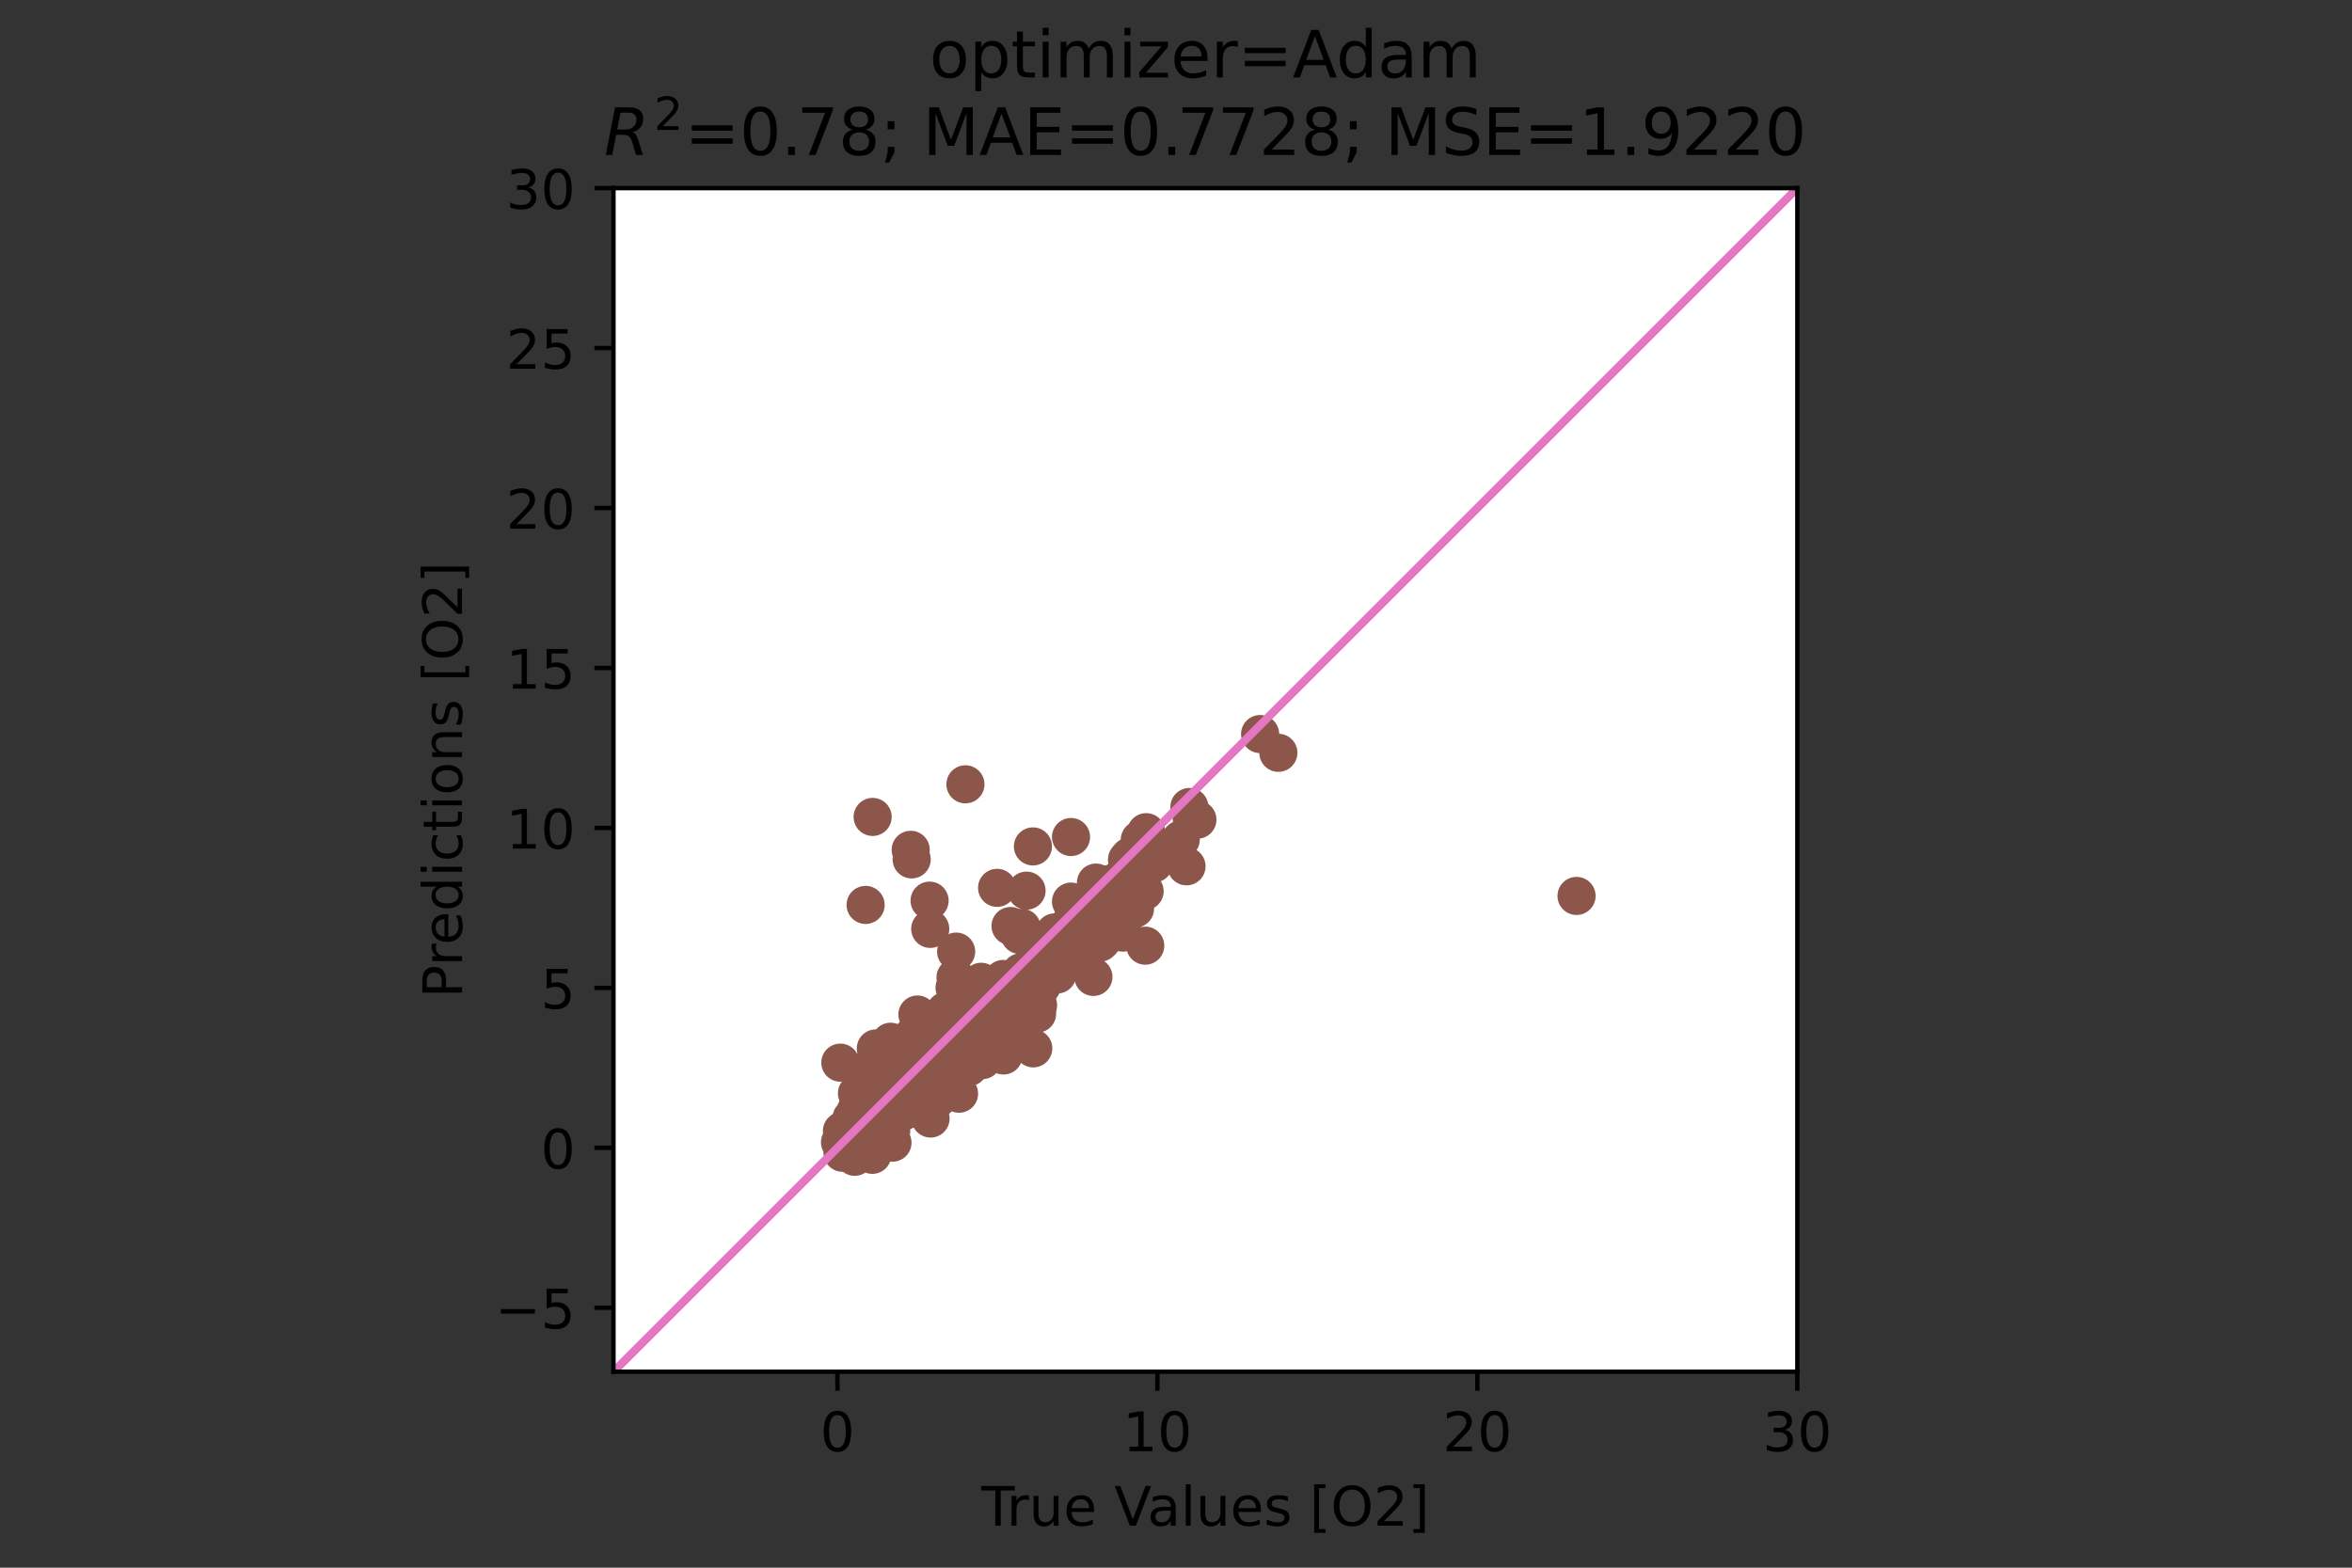 <?xml version="1.0" encoding="utf-8" standalone="no"?>
<!DOCTYPE svg PUBLIC "-//W3C//DTD SVG 1.1//EN"
  "http://www.w3.org/Graphics/SVG/1.1/DTD/svg11.dtd">
<!-- Created with matplotlib (https://matplotlib.org/) -->
<svg height="288pt" version="1.1" viewBox="0 0 432 288" width="432pt" xmlns="http://www.w3.org/2000/svg" xmlns:xlink="http://www.w3.org/1999/xlink">
 <rect x="0" y="0" width="432" height="288" fill="#333333" stroke="none"/>
 <defs>
  <style type="text/css">*{stroke-linecap:butt;stroke-linejoin:round;}</style>
 </defs>
 <g id="figure_1">
  <g id="patch_1">
   <path d="M 0 288 
L 432 288 
L 432 0 
L 0 0 
z
" style="fill:none;"/>
  </g>
  <g id="axes_1">
   <g id="patch_2">
    <path d="M 112.68 252 
L 330.12 252 
L 330.12 34.56 
L 112.68 34.56 
z
" style="fill:#ffffff;"/>
   </g>
   <g id="PathCollection_1">
    <defs>
     <path d="M 0 3 
C 0.796 3 1.559 2.684 2.121 2.121 
C 2.684 1.559 3 0.796 3 0 
C 3 -0.796 2.684 -1.559 2.121 -2.121 
C 1.559 -2.684 0.796 -3 0 -3 
C -0.796 -3 -1.559 -2.684 -2.121 -2.121 
C -2.684 -1.559 -3 -0.796 -3 0 
C -3 0.796 -2.684 1.559 -2.121 2.121 
C -1.559 2.684 -0.796 3 0 3 
z
" id="m0e845d1463" style="stroke:#8c564b;"/>
    </defs>
    <g clip-path="url(#pb948efeaef)">
     <use style="fill:#8c564b;stroke:#8c564b;" x="171.271" xlink:href="#m0e845d1463" y="199.094"/>
     <use style="fill:#8c564b;stroke:#8c564b;" x="183.319" xlink:href="#m0e845d1463" y="183.59"/>
     <use style="fill:#8c564b;stroke:#8c564b;" x="167.04" xlink:href="#m0e845d1463" y="198.77"/>
     <use style="fill:#8c564b;stroke:#8c564b;" x="176.56" xlink:href="#m0e845d1463" y="180.877"/>
     <use style="fill:#8c564b;stroke:#8c564b;" x="173.798" xlink:href="#m0e845d1463" y="193.33"/>
     <use style="fill:#8c564b;stroke:#8c564b;" x="179.322" xlink:href="#m0e845d1463" y="191.879"/>
     <use style="fill:#8c564b;stroke:#8c564b;" x="156.697" xlink:href="#m0e845d1463" y="209.345"/>
     <use style="fill:#8c564b;stroke:#8c564b;" x="207.59" xlink:href="#m0e845d1463" y="160.878"/>
     <use style="fill:#8c564b;stroke:#8c564b;" x="181.027" xlink:href="#m0e845d1463" y="193.068"/>
     <use style="fill:#8c564b;stroke:#8c564b;" x="176.09" xlink:href="#m0e845d1463" y="193.592"/>
     <use style="fill:#8c564b;stroke:#8c564b;" x="178.5" xlink:href="#m0e845d1463" y="192.846"/>
     <use style="fill:#8c564b;stroke:#8c564b;" x="175.561" xlink:href="#m0e845d1463" y="190.782"/>
     <use style="fill:#8c564b;stroke:#8c564b;" x="207.413" xlink:href="#m0e845d1463" y="162.753"/>
     <use style="fill:#8c564b;stroke:#8c564b;" x="157.402" xlink:href="#m0e845d1463" y="209.289"/>
     <use style="fill:#8c564b;stroke:#8c564b;" x="213.701" xlink:href="#m0e845d1463" y="155.75"/>
     <use style="fill:#8c564b;stroke:#8c564b;" x="206.179" xlink:href="#m0e845d1463" y="161.134"/>
     <use style="fill:#8c564b;stroke:#8c564b;" x="177.736" xlink:href="#m0e845d1463" y="189.931"/>
     <use style="fill:#8c564b;stroke:#8c564b;" x="163.749" xlink:href="#m0e845d1463" y="203.526"/>
     <use style="fill:#8c564b;stroke:#8c564b;" x="155.992" xlink:href="#m0e845d1463" y="211.168"/>
     <use style="fill:#8c564b;stroke:#8c564b;" x="172.27" xlink:href="#m0e845d1463" y="197.183"/>
     <use style="fill:#8c564b;stroke:#8c564b;" x="176.443" xlink:href="#m0e845d1463" y="188.587"/>
     <use style="fill:#8c564b;stroke:#8c564b;" x="160.576" xlink:href="#m0e845d1463" y="200.791"/>
     <use style="fill:#8c564b;stroke:#8c564b;" x="167.569" xlink:href="#m0e845d1463" y="203.104"/>
     <use style="fill:#8c564b;stroke:#8c564b;" x="173.74" xlink:href="#m0e845d1463" y="194.308"/>
     <use style="fill:#8c564b;stroke:#8c564b;" x="234.799" xlink:href="#m0e845d1463" y="138.297"/>
     <use style="fill:#8c564b;stroke:#8c564b;" x="166.158" xlink:href="#m0e845d1463" y="201.223"/>
     <use style="fill:#8c564b;stroke:#8c564b;" x="157.108" xlink:href="#m0e845d1463" y="206.421"/>
     <use style="fill:#8c564b;stroke:#8c564b;" x="174.915" xlink:href="#m0e845d1463" y="197.541"/>
     <use style="fill:#8c564b;stroke:#8c564b;" x="163.867" xlink:href="#m0e845d1463" y="204.112"/>
     <use style="fill:#8c564b;stroke:#8c564b;" x="163.925" xlink:href="#m0e845d1463" y="209.919"/>
     <use style="fill:#8c564b;stroke:#8c564b;" x="190.488" xlink:href="#m0e845d1463" y="186.216"/>
     <use style="fill:#8c564b;stroke:#8c564b;" x="184.259" xlink:href="#m0e845d1463" y="183.442"/>
     <use style="fill:#8c564b;stroke:#8c564b;" x="174.445" xlink:href="#m0e845d1463" y="193.012"/>
     <use style="fill:#8c564b;stroke:#8c564b;" x="158.225" xlink:href="#m0e845d1463" y="203.946"/>
     <use style="fill:#8c564b;stroke:#8c564b;" x="185.493" xlink:href="#m0e845d1463" y="183.239"/>
     <use style="fill:#8c564b;stroke:#8c564b;" x="163.984" xlink:href="#m0e845d1463" y="200.777"/>
     <use style="fill:#8c564b;stroke:#8c564b;" x="159.4" xlink:href="#m0e845d1463" y="206.847"/>
     <use style="fill:#8c564b;stroke:#8c564b;" x="188.843" xlink:href="#m0e845d1463" y="180.34"/>
     <use style="fill:#8c564b;stroke:#8c564b;" x="182.084" xlink:href="#m0e845d1463" y="185.512"/>
     <use style="fill:#8c564b;stroke:#8c564b;" x="165.865" xlink:href="#m0e845d1463" y="200.796"/>
     <use style="fill:#8c564b;stroke:#8c564b;" x="182.731" xlink:href="#m0e845d1463" y="190.228"/>
     <use style="fill:#8c564b;stroke:#8c564b;" x="206.708" xlink:href="#m0e845d1463" y="163.378"/>
     <use style="fill:#8c564b;stroke:#8c564b;" x="157.52" xlink:href="#m0e845d1463" y="208.391"/>
     <use style="fill:#8c564b;stroke:#8c564b;" x="177.324" xlink:href="#m0e845d1463" y="144.086"/>
     <use style="fill:#8c564b;stroke:#8c564b;" x="202.007" xlink:href="#m0e845d1463" y="173.187"/>
     <use style="fill:#8c564b;stroke:#8c564b;" x="157.931" xlink:href="#m0e845d1463" y="208.515"/>
     <use style="fill:#8c564b;stroke:#8c564b;" x="212.996" xlink:href="#m0e845d1463" y="156.189"/>
     <use style="fill:#8c564b;stroke:#8c564b;" x="180.439" xlink:href="#m0e845d1463" y="194.752"/>
     <use style="fill:#8c564b;stroke:#8c564b;" x="157.578" xlink:href="#m0e845d1463" y="207.611"/>
     <use style="fill:#8c564b;stroke:#8c564b;" x="169.449" xlink:href="#m0e845d1463" y="194.781"/>
     <use style="fill:#8c564b;stroke:#8c564b;" x="190.723" xlink:href="#m0e845d1463" y="178.035"/>
     <use style="fill:#8c564b;stroke:#8c564b;" x="189.43" xlink:href="#m0e845d1463" y="177.652"/>
     <use style="fill:#8c564b;stroke:#8c564b;" x="156.403" xlink:href="#m0e845d1463" y="205.401"/>
     <use style="fill:#8c564b;stroke:#8c564b;" x="218.462" xlink:href="#m0e845d1463" y="148.257"/>
     <use style="fill:#8c564b;stroke:#8c564b;" x="167.569" xlink:href="#m0e845d1463" y="190.382"/>
     <use style="fill:#8c564b;stroke:#8c564b;" x="207.472" xlink:href="#m0e845d1463" y="157.348"/>
     <use style="fill:#8c564b;stroke:#8c564b;" x="159.87" xlink:href="#m0e845d1463" y="202.859"/>
     <use style="fill:#8c564b;stroke:#8c564b;" x="157.402" xlink:href="#m0e845d1463" y="200.845"/>
     <use style="fill:#8c564b;stroke:#8c564b;" x="183.965" xlink:href="#m0e845d1463" y="182.973"/>
     <use style="fill:#8c564b;stroke:#8c564b;" x="179.675" xlink:href="#m0e845d1463" y="187.497"/>
     <use style="fill:#8c564b;stroke:#8c564b;" x="159.283" xlink:href="#m0e845d1463" y="207.585"/>
     <use style="fill:#8c564b;stroke:#8c564b;" x="201.301" xlink:href="#m0e845d1463" y="162.141"/>
     <use style="fill:#8c564b;stroke:#8c564b;" x="219.931" xlink:href="#m0e845d1463" y="150.577"/>
     <use style="fill:#8c564b;stroke:#8c564b;" x="208.412" xlink:href="#m0e845d1463" y="163.579"/>
     <use style="fill:#8c564b;stroke:#8c564b;" x="185.14" xlink:href="#m0e845d1463" y="185.904"/>
     <use style="fill:#8c564b;stroke:#8c564b;" x="178.558" xlink:href="#m0e845d1463" y="183.077"/>
     <use style="fill:#8c564b;stroke:#8c564b;" x="161.986" xlink:href="#m0e845d1463" y="205.465"/>
     <use style="fill:#8c564b;stroke:#8c564b;" x="174.68" xlink:href="#m0e845d1463" y="193.941"/>
     <use style="fill:#8c564b;stroke:#8c564b;" x="158.813" xlink:href="#m0e845d1463" y="206.413"/>
     <use style="fill:#8c564b;stroke:#8c564b;" x="163.69" xlink:href="#m0e845d1463" y="207.775"/>
     <use style="fill:#8c564b;stroke:#8c564b;" x="169.449" xlink:href="#m0e845d1463" y="200.824"/>
     <use style="fill:#8c564b;stroke:#8c564b;" x="158.93" xlink:href="#m0e845d1463" y="206.321"/>
     <use style="fill:#8c564b;stroke:#8c564b;" x="167.51" xlink:href="#m0e845d1463" y="202.71"/>
     <use style="fill:#8c564b;stroke:#8c564b;" x="196.718" xlink:href="#m0e845d1463" y="165.634"/>
     <use style="fill:#8c564b;stroke:#8c564b;" x="161.81" xlink:href="#m0e845d1463" y="203.73"/>
     <use style="fill:#8c564b;stroke:#8c564b;" x="175.15" xlink:href="#m0e845d1463" y="197.165"/>
     <use style="fill:#8c564b;stroke:#8c564b;" x="165.159" xlink:href="#m0e845d1463" y="199.865"/>
     <use style="fill:#8c564b;stroke:#8c564b;" x="163.044" xlink:href="#m0e845d1463" y="203.511"/>
     <use style="fill:#8c564b;stroke:#8c564b;" x="196.6" xlink:href="#m0e845d1463" y="169.603"/>
     <use style="fill:#8c564b;stroke:#8c564b;" x="168.627" xlink:href="#m0e845d1463" y="200.32"/>
     <use style="fill:#8c564b;stroke:#8c564b;" x="167.451" xlink:href="#m0e845d1463" y="201.417"/>
     <use style="fill:#8c564b;stroke:#8c564b;" x="167.334" xlink:href="#m0e845d1463" y="200.789"/>
     <use style="fill:#8c564b;stroke:#8c564b;" x="163.867" xlink:href="#m0e845d1463" y="200.518"/>
     <use style="fill:#8c564b;stroke:#8c564b;" x="160.869" xlink:href="#m0e845d1463" y="203.532"/>
     <use style="fill:#8c564b;stroke:#8c564b;" x="207.002" xlink:href="#m0e845d1463" y="157.911"/>
     <use style="fill:#8c564b;stroke:#8c564b;" x="190.9" xlink:href="#m0e845d1463" y="179.279"/>
     <use style="fill:#8c564b;stroke:#8c564b;" x="181.967" xlink:href="#m0e845d1463" y="189.657"/>
     <use style="fill:#8c564b;stroke:#8c564b;" x="163.808" xlink:href="#m0e845d1463" y="198.638"/>
     <use style="fill:#8c564b;stroke:#8c564b;" x="160.752" xlink:href="#m0e845d1463" y="206.12"/>
     <use style="fill:#8c564b;stroke:#8c564b;" x="169.214" xlink:href="#m0e845d1463" y="199.324"/>
     <use style="fill:#8c564b;stroke:#8c564b;" x="160.223" xlink:href="#m0e845d1463" y="212.153"/>
     <use style="fill:#8c564b;stroke:#8c564b;" x="163.573" xlink:href="#m0e845d1463" y="193.951"/>
     <use style="fill:#8c564b;stroke:#8c564b;" x="163.22" xlink:href="#m0e845d1463" y="203.669"/>
     <use style="fill:#8c564b;stroke:#8c564b;" x="208.471" xlink:href="#m0e845d1463" y="166.929"/>
     <use style="fill:#8c564b;stroke:#8c564b;" x="183.142" xlink:href="#m0e845d1463" y="163.106"/>
     <use style="fill:#8c564b;stroke:#8c564b;" x="155.522" xlink:href="#m0e845d1463" y="208.13"/>
     <use style="fill:#8c564b;stroke:#8c564b;" x="167.51" xlink:href="#m0e845d1463" y="196.031"/>
     <use style="fill:#8c564b;stroke:#8c564b;" x="169.273" xlink:href="#m0e845d1463" y="199.121"/>
     <use style="fill:#8c564b;stroke:#8c564b;" x="202.301" xlink:href="#m0e845d1463" y="167.532"/>
     <use style="fill:#8c564b;stroke:#8c564b;" x="166.452" xlink:href="#m0e845d1463" y="199.497"/>
     <use style="fill:#8c564b;stroke:#8c564b;" x="186.668" xlink:href="#m0e845d1463" y="187.912"/>
     <use style="fill:#8c564b;stroke:#8c564b;" x="170.801" xlink:href="#m0e845d1463" y="198.032"/>
     <use style="fill:#8c564b;stroke:#8c564b;" x="156.814" xlink:href="#m0e845d1463" y="205.477"/>
     <use style="fill:#8c564b;stroke:#8c564b;" x="166.746" xlink:href="#m0e845d1463" y="200.4"/>
     <use style="fill:#8c564b;stroke:#8c564b;" x="192.31" xlink:href="#m0e845d1463" y="176.039"/>
     <use style="fill:#8c564b;stroke:#8c564b;" x="165.747" xlink:href="#m0e845d1463" y="201.043"/>
     <use style="fill:#8c564b;stroke:#8c564b;" x="168.098" xlink:href="#m0e845d1463" y="199.727"/>
     <use style="fill:#8c564b;stroke:#8c564b;" x="172.153" xlink:href="#m0e845d1463" y="201.876"/>
     <use style="fill:#8c564b;stroke:#8c564b;" x="168.157" xlink:href="#m0e845d1463" y="198.581"/>
     <use style="fill:#8c564b;stroke:#8c564b;" x="203.711" xlink:href="#m0e845d1463" y="168.175"/>
     <use style="fill:#8c564b;stroke:#8c564b;" x="184.318" xlink:href="#m0e845d1463" y="193.9"/>
     <use style="fill:#8c564b;stroke:#8c564b;" x="189.724" xlink:href="#m0e845d1463" y="155.496"/>
     <use style="fill:#8c564b;stroke:#8c564b;" x="164.572" xlink:href="#m0e845d1463" y="204.601"/>
     <use style="fill:#8c564b;stroke:#8c564b;" x="160.811" xlink:href="#m0e845d1463" y="205.805"/>
     <use style="fill:#8c564b;stroke:#8c564b;" x="158.225" xlink:href="#m0e845d1463" y="206.717"/>
     <use style="fill:#8c564b;stroke:#8c564b;" x="170.977" xlink:href="#m0e845d1463" y="199.516"/>
     <use style="fill:#8c564b;stroke:#8c564b;" x="172.388" xlink:href="#m0e845d1463" y="198.153"/>
     <use style="fill:#8c564b;stroke:#8c564b;" x="218.873" xlink:href="#m0e845d1463" y="150.172"/>
     <use style="fill:#8c564b;stroke:#8c564b;" x="165.923" xlink:href="#m0e845d1463" y="198.067"/>
     <use style="fill:#8c564b;stroke:#8c564b;" x="195.719" xlink:href="#m0e845d1463" y="170.959"/>
     <use style="fill:#8c564b;stroke:#8c564b;" x="156.403" xlink:href="#m0e845d1463" y="207.835"/>
     <use style="fill:#8c564b;stroke:#8c564b;" x="157.755" xlink:href="#m0e845d1463" y="206.95"/>
     <use style="fill:#8c564b;stroke:#8c564b;" x="189.901" xlink:href="#m0e845d1463" y="173.693"/>
     <use style="fill:#8c564b;stroke:#8c564b;" x="210.234" xlink:href="#m0e845d1463" y="163.727"/>
     <use style="fill:#8c564b;stroke:#8c564b;" x="186.61" xlink:href="#m0e845d1463" y="183.338"/>
     <use style="fill:#8c564b;stroke:#8c564b;" x="202.183" xlink:href="#m0e845d1463" y="163.952"/>
     <use style="fill:#8c564b;stroke:#8c564b;" x="181.085" xlink:href="#m0e845d1463" y="184.934"/>
     <use style="fill:#8c564b;stroke:#8c564b;" x="205.298" xlink:href="#m0e845d1463" y="167.418"/>
     <use style="fill:#8c564b;stroke:#8c564b;" x="205.533" xlink:href="#m0e845d1463" y="162.993"/>
     <use style="fill:#8c564b;stroke:#8c564b;" x="166.511" xlink:href="#m0e845d1463" y="199.452"/>
     <use style="fill:#8c564b;stroke:#8c564b;" x="175.855" xlink:href="#m0e845d1463" y="194.417"/>
     <use style="fill:#8c564b;stroke:#8c564b;" x="157.931" xlink:href="#m0e845d1463" y="206.708"/>
     <use style="fill:#8c564b;stroke:#8c564b;" x="197.011" xlink:href="#m0e845d1463" y="172.593"/>
     <use style="fill:#8c564b;stroke:#8c564b;" x="181.967" xlink:href="#m0e845d1463" y="185.002"/>
     <use style="fill:#8c564b;stroke:#8c564b;" x="160.047" xlink:href="#m0e845d1463" y="206.535"/>
     <use style="fill:#8c564b;stroke:#8c564b;" x="167.51" xlink:href="#m0e845d1463" y="198.031"/>
     <use style="fill:#8c564b;stroke:#8c564b;" x="181.497" xlink:href="#m0e845d1463" y="184.137"/>
     <use style="fill:#8c564b;stroke:#8c564b;" x="211.938" xlink:href="#m0e845d1463" y="158.626"/>
     <use style="fill:#8c564b;stroke:#8c564b;" x="192.016" xlink:href="#m0e845d1463" y="178.092"/>
     <use style="fill:#8c564b;stroke:#8c564b;" x="164.102" xlink:href="#m0e845d1463" y="205.518"/>
     <use style="fill:#8c564b;stroke:#8c564b;" x="192.251" xlink:href="#m0e845d1463" y="176.174"/>
     <use style="fill:#8c564b;stroke:#8c564b;" x="178.676" xlink:href="#m0e845d1463" y="190.392"/>
     <use style="fill:#8c564b;stroke:#8c564b;" x="179.734" xlink:href="#m0e845d1463" y="189.065"/>
     <use style="fill:#8c564b;stroke:#8c564b;" x="164.16" xlink:href="#m0e845d1463" y="197.826"/>
     <use style="fill:#8c564b;stroke:#8c564b;" x="162.632" xlink:href="#m0e845d1463" y="204.67"/>
     <use style="fill:#8c564b;stroke:#8c564b;" x="163.984" xlink:href="#m0e845d1463" y="204.507"/>
     <use style="fill:#8c564b;stroke:#8c564b;" x="175.503" xlink:href="#m0e845d1463" y="179.565"/>
     <use style="fill:#8c564b;stroke:#8c564b;" x="162.574" xlink:href="#m0e845d1463" y="206.533"/>
     <use style="fill:#8c564b;stroke:#8c564b;" x="159.165" xlink:href="#m0e845d1463" y="207.675"/>
     <use style="fill:#8c564b;stroke:#8c564b;" x="190.606" xlink:href="#m0e845d1463" y="181.146"/>
     <use style="fill:#8c564b;stroke:#8c564b;" x="154.64" xlink:href="#m0e845d1463" y="207.774"/>
     <use style="fill:#8c564b;stroke:#8c564b;" x="167.628" xlink:href="#m0e845d1463" y="199.217"/>
     <use style="fill:#8c564b;stroke:#8c564b;" x="195.895" xlink:href="#m0e845d1463" y="176.859"/>
     <use style="fill:#8c564b;stroke:#8c564b;" x="161.751" xlink:href="#m0e845d1463" y="203.844"/>
     <use style="fill:#8c564b;stroke:#8c564b;" x="175.032" xlink:href="#m0e845d1463" y="190.3"/>
     <use style="fill:#8c564b;stroke:#8c564b;" x="155.463" xlink:href="#m0e845d1463" y="210.935"/>
     <use style="fill:#8c564b;stroke:#8c564b;" x="184.67" xlink:href="#m0e845d1463" y="181.123"/>
     <use style="fill:#8c564b;stroke:#8c564b;" x="165.277" xlink:href="#m0e845d1463" y="198.198"/>
     <use style="fill:#8c564b;stroke:#8c564b;" x="162.221" xlink:href="#m0e845d1463" y="201.019"/>
     <use style="fill:#8c564b;stroke:#8c564b;" x="194.191" xlink:href="#m0e845d1463" y="179.014"/>
     <use style="fill:#8c564b;stroke:#8c564b;" x="206.12" xlink:href="#m0e845d1463" y="165.208"/>
     <use style="fill:#8c564b;stroke:#8c564b;" x="168.215" xlink:href="#m0e845d1463" y="195.579"/>
     <use style="fill:#8c564b;stroke:#8c564b;" x="184.905" xlink:href="#m0e845d1463" y="184.223"/>
     <use style="fill:#8c564b;stroke:#8c564b;" x="170.742" xlink:href="#m0e845d1463" y="165.46"/>
     <use style="fill:#8c564b;stroke:#8c564b;" x="209.353" xlink:href="#m0e845d1463" y="154.262"/>
     <use style="fill:#8c564b;stroke:#8c564b;" x="205.533" xlink:href="#m0e845d1463" y="161.756"/>
     <use style="fill:#8c564b;stroke:#8c564b;" x="187.315" xlink:href="#m0e845d1463" y="171.758"/>
     <use style="fill:#8c564b;stroke:#8c564b;" x="185.434" xlink:href="#m0e845d1463" y="184.319"/>
     <use style="fill:#8c564b;stroke:#8c564b;" x="156.462" xlink:href="#m0e845d1463" y="210.429"/>
     <use style="fill:#8c564b;stroke:#8c564b;" x="159.4" xlink:href="#m0e845d1463" y="206.5"/>
     <use style="fill:#8c564b;stroke:#8c564b;" x="178.676" xlink:href="#m0e845d1463" y="188.084"/>
     <use style="fill:#8c564b;stroke:#8c564b;" x="158.166" xlink:href="#m0e845d1463" y="208.275"/>
     <use style="fill:#8c564b;stroke:#8c564b;" x="195.601" xlink:href="#m0e845d1463" y="174.91"/>
     <use style="fill:#8c564b;stroke:#8c564b;" x="162.75" xlink:href="#m0e845d1463" y="205.596"/>
     <use style="fill:#8c564b;stroke:#8c564b;" x="180.792" xlink:href="#m0e845d1463" y="183.961"/>
     <use style="fill:#8c564b;stroke:#8c564b;" x="157.52" xlink:href="#m0e845d1463" y="205.182"/>
     <use style="fill:#8c564b;stroke:#8c564b;" x="175.973" xlink:href="#m0e845d1463" y="194.276"/>
     <use style="fill:#8c564b;stroke:#8c564b;" x="158.46" xlink:href="#m0e845d1463" y="205.899"/>
     <use style="fill:#8c564b;stroke:#8c564b;" x="181.732" xlink:href="#m0e845d1463" y="183.5"/>
     <use style="fill:#8c564b;stroke:#8c564b;" x="165.982" xlink:href="#m0e845d1463" y="204.155"/>
     <use style="fill:#8c564b;stroke:#8c564b;" x="190.488" xlink:href="#m0e845d1463" y="177.977"/>
     <use style="fill:#8c564b;stroke:#8c564b;" x="200.302" xlink:href="#m0e845d1463" y="167.301"/>
     <use style="fill:#8c564b;stroke:#8c564b;" x="168.803" xlink:href="#m0e845d1463" y="197.202"/>
     <use style="fill:#8c564b;stroke:#8c564b;" x="155.11" xlink:href="#m0e845d1463" y="209.897"/>
     <use style="fill:#8c564b;stroke:#8c564b;" x="161.163" xlink:href="#m0e845d1463" y="206.54"/>
     <use style="fill:#8c564b;stroke:#8c564b;" x="173.093" xlink:href="#m0e845d1463" y="195.524"/>
     <use style="fill:#8c564b;stroke:#8c564b;" x="172.682" xlink:href="#m0e845d1463" y="193.587"/>
     <use style="fill:#8c564b;stroke:#8c564b;" x="157.226" xlink:href="#m0e845d1463" y="203.997"/>
     <use style="fill:#8c564b;stroke:#8c564b;" x="211.938" xlink:href="#m0e845d1463" y="157.064"/>
     <use style="fill:#8c564b;stroke:#8c564b;" x="166.687" xlink:href="#m0e845d1463" y="201.278"/>
     <use style="fill:#8c564b;stroke:#8c564b;" x="200.302" xlink:href="#m0e845d1463" y="169.528"/>
     <use style="fill:#8c564b;stroke:#8c564b;" x="173.093" xlink:href="#m0e845d1463" y="192.545"/>
     <use style="fill:#8c564b;stroke:#8c564b;" x="168.862" xlink:href="#m0e845d1463" y="197.163"/>
     <use style="fill:#8c564b;stroke:#8c564b;" x="171.036" xlink:href="#m0e845d1463" y="195.617"/>
     <use style="fill:#8c564b;stroke:#8c564b;" x="195.131" xlink:href="#m0e845d1463" y="177.656"/>
     <use style="fill:#8c564b;stroke:#8c564b;" x="195.307" xlink:href="#m0e845d1463" y="171.445"/>
     <use style="fill:#8c564b;stroke:#8c564b;" x="161.633" xlink:href="#m0e845d1463" y="202.308"/>
     <use style="fill:#8c564b;stroke:#8c564b;" x="199.597" xlink:href="#m0e845d1463" y="167.917"/>
     <use style="fill:#8c564b;stroke:#8c564b;" x="175.738" xlink:href="#m0e845d1463" y="195.676"/>
     <use style="fill:#8c564b;stroke:#8c564b;" x="168.627" xlink:href="#m0e845d1463" y="198.243"/>
     <use style="fill:#8c564b;stroke:#8c564b;" x="161.222" xlink:href="#m0e845d1463" y="201.458"/>
     <use style="fill:#8c564b;stroke:#8c564b;" x="156.932" xlink:href="#m0e845d1463" y="210.176"/>
     <use style="fill:#8c564b;stroke:#8c564b;" x="163.573" xlink:href="#m0e845d1463" y="191.382"/>
     <use style="fill:#8c564b;stroke:#8c564b;" x="166.276" xlink:href="#m0e845d1463" y="202.287"/>
     <use style="fill:#8c564b;stroke:#8c564b;" x="168.979" xlink:href="#m0e845d1463" y="198.467"/>
     <use style="fill:#8c564b;stroke:#8c564b;" x="169.214" xlink:href="#m0e845d1463" y="196.828"/>
     <use style="fill:#8c564b;stroke:#8c564b;" x="188.608" xlink:href="#m0e845d1463" y="181.791"/>
     <use style="fill:#8c564b;stroke:#8c564b;" x="199.421" xlink:href="#m0e845d1463" y="172.329"/>
     <use style="fill:#8c564b;stroke:#8c564b;" x="177.971" xlink:href="#m0e845d1463" y="195.993"/>
     <use style="fill:#8c564b;stroke:#8c564b;" x="210.646" xlink:href="#m0e845d1463" y="157.837"/>
     <use style="fill:#8c564b;stroke:#8c564b;" x="161.927" xlink:href="#m0e845d1463" y="206"/>
     <use style="fill:#8c564b;stroke:#8c564b;" x="154.758" xlink:href="#m0e845d1463" y="211.774"/>
     <use style="fill:#8c564b;stroke:#8c564b;" x="175.855" xlink:href="#m0e845d1463" y="189.31"/>
     <use style="fill:#8c564b;stroke:#8c564b;" x="189.783" xlink:href="#m0e845d1463" y="192.594"/>
     <use style="fill:#8c564b;stroke:#8c564b;" x="160.047" xlink:href="#m0e845d1463" y="206.091"/>
     <use style="fill:#8c564b;stroke:#8c564b;" x="183.142" xlink:href="#m0e845d1463" y="184.994"/>
     <use style="fill:#8c564b;stroke:#8c564b;" x="202.829" xlink:href="#m0e845d1463" y="162.466"/>
     <use style="fill:#8c564b;stroke:#8c564b;" x="170.919" xlink:href="#m0e845d1463" y="205.486"/>
     <use style="fill:#8c564b;stroke:#8c564b;" x="173.269" xlink:href="#m0e845d1463" y="192.734"/>
     <use style="fill:#8c564b;stroke:#8c564b;" x="155.874" xlink:href="#m0e845d1463" y="209.663"/>
     <use style="fill:#8c564b;stroke:#8c564b;" x="157.931" xlink:href="#m0e845d1463" y="208.646"/>
     <use style="fill:#8c564b;stroke:#8c564b;" x="210.587" xlink:href="#m0e845d1463" y="155.954"/>
     <use style="fill:#8c564b;stroke:#8c564b;" x="188.549" xlink:href="#m0e845d1463" y="163.617"/>
     <use style="fill:#8c564b;stroke:#8c564b;" x="187.139" xlink:href="#m0e845d1463" y="185.814"/>
     <use style="fill:#8c564b;stroke:#8c564b;" x="171.624" xlink:href="#m0e845d1463" y="195.787"/>
     <use style="fill:#8c564b;stroke:#8c564b;" x="158.93" xlink:href="#m0e845d1463" y="208.797"/>
     <use style="fill:#8c564b;stroke:#8c564b;" x="172.858" xlink:href="#m0e845d1463" y="193.759"/>
     <use style="fill:#8c564b;stroke:#8c564b;" x="163.279" xlink:href="#m0e845d1463" y="203.918"/>
     <use style="fill:#8c564b;stroke:#8c564b;" x="166.805" xlink:href="#m0e845d1463" y="199.236"/>
     <use style="fill:#8c564b;stroke:#8c564b;" x="179.793" xlink:href="#m0e845d1463" y="186.818"/>
     <use style="fill:#8c564b;stroke:#8c564b;" x="166.452" xlink:href="#m0e845d1463" y="201.265"/>
     <use style="fill:#8c564b;stroke:#8c564b;" x="164.219" xlink:href="#m0e845d1463" y="204.721"/>
     <use style="fill:#8c564b;stroke:#8c564b;" x="205.415" xlink:href="#m0e845d1463" y="161.732"/>
     <use style="fill:#8c564b;stroke:#8c564b;" x="183.436" xlink:href="#m0e845d1463" y="185.177"/>
     <use style="fill:#8c564b;stroke:#8c564b;" x="170.331" xlink:href="#m0e845d1463" y="197.933"/>
     <use style="fill:#8c564b;stroke:#8c564b;" x="167.98" xlink:href="#m0e845d1463" y="198.215"/>
     <use style="fill:#8c564b;stroke:#8c564b;" x="154.346" xlink:href="#m0e845d1463" y="195.22"/>
     <use style="fill:#8c564b;stroke:#8c564b;" x="166.452" xlink:href="#m0e845d1463" y="198.278"/>
     <use style="fill:#8c564b;stroke:#8c564b;" x="160.282" xlink:href="#m0e845d1463" y="150.078"/>
     <use style="fill:#8c564b;stroke:#8c564b;" x="156.05" xlink:href="#m0e845d1463" y="210.16"/>
     <use style="fill:#8c564b;stroke:#8c564b;" x="159.988" xlink:href="#m0e845d1463" y="204.005"/>
     <use style="fill:#8c564b;stroke:#8c564b;" x="176.149" xlink:href="#m0e845d1463" y="200.925"/>
     <use style="fill:#8c564b;stroke:#8c564b;" x="175.62" xlink:href="#m0e845d1463" y="174.82"/>
     <use style="fill:#8c564b;stroke:#8c564b;" x="193.192" xlink:href="#m0e845d1463" y="173.992"/>
     <use style="fill:#8c564b;stroke:#8c564b;" x="177.677" xlink:href="#m0e845d1463" y="189.912"/>
     <use style="fill:#8c564b;stroke:#8c564b;" x="173.975" xlink:href="#m0e845d1463" y="188.547"/>
     <use style="fill:#8c564b;stroke:#8c564b;" x="184.259" xlink:href="#m0e845d1463" y="179.844"/>
     <use style="fill:#8c564b;stroke:#8c564b;" x="165.159" xlink:href="#m0e845d1463" y="200.322"/>
     <use style="fill:#8c564b;stroke:#8c564b;" x="167.686" xlink:href="#m0e845d1463" y="201.421"/>
     <use style="fill:#8c564b;stroke:#8c564b;" x="195.719" xlink:href="#m0e845d1463" y="171.341"/>
     <use style="fill:#8c564b;stroke:#8c564b;" x="203.358" xlink:href="#m0e845d1463" y="164.003"/>
     <use style="fill:#8c564b;stroke:#8c564b;" x="289.57" xlink:href="#m0e845d1463" y="164.593"/>
     <use style="fill:#8c564b;stroke:#8c564b;" x="200.949" xlink:href="#m0e845d1463" y="167.791"/>
     <use style="fill:#8c564b;stroke:#8c564b;" x="169.391" xlink:href="#m0e845d1463" y="198.322"/>
     <use style="fill:#8c564b;stroke:#8c564b;" x="159.812" xlink:href="#m0e845d1463" y="205.879"/>
     <use style="fill:#8c564b;stroke:#8c564b;" x="231.449" xlink:href="#m0e845d1463" y="134.854"/>
     <use style="fill:#8c564b;stroke:#8c564b;" x="194.132" xlink:href="#m0e845d1463" y="176.849"/>
     <use style="fill:#8c564b;stroke:#8c564b;" x="208.471" xlink:href="#m0e845d1463" y="163.429"/>
     <use style="fill:#8c564b;stroke:#8c564b;" x="181.027" xlink:href="#m0e845d1463" y="181.691"/>
     <use style="fill:#8c564b;stroke:#8c564b;" x="176.737" xlink:href="#m0e845d1463" y="190.718"/>
     <use style="fill:#8c564b;stroke:#8c564b;" x="167.393" xlink:href="#m0e845d1463" y="199.001"/>
     <use style="fill:#8c564b;stroke:#8c564b;" x="198.892" xlink:href="#m0e845d1463" y="169.552"/>
     <use style="fill:#8c564b;stroke:#8c564b;" x="162.574" xlink:href="#m0e845d1463" y="200.966"/>
     <use style="fill:#8c564b;stroke:#8c564b;" x="184.318" xlink:href="#m0e845d1463" y="186.438"/>
     <use style="fill:#8c564b;stroke:#8c564b;" x="164.513" xlink:href="#m0e845d1463" y="200.032"/>
     <use style="fill:#8c564b;stroke:#8c564b;" x="188.079" xlink:href="#m0e845d1463" y="180.884"/>
     <use style="fill:#8c564b;stroke:#8c564b;" x="158.225" xlink:href="#m0e845d1463" y="197.001"/>
     <use style="fill:#8c564b;stroke:#8c564b;" x="198.128" xlink:href="#m0e845d1463" y="167.995"/>
     <use style="fill:#8c564b;stroke:#8c564b;" x="183.142" xlink:href="#m0e845d1463" y="187.644"/>
     <use style="fill:#8c564b;stroke:#8c564b;" x="163.984" xlink:href="#m0e845d1463" y="202.684"/>
     <use style="fill:#8c564b;stroke:#8c564b;" x="156.932" xlink:href="#m0e845d1463" y="206.88"/>
     <use style="fill:#8c564b;stroke:#8c564b;" x="170.86" xlink:href="#m0e845d1463" y="170.646"/>
     <use style="fill:#8c564b;stroke:#8c564b;" x="216.875" xlink:href="#m0e845d1463" y="154.216"/>
     <use style="fill:#8c564b;stroke:#8c564b;" x="186.668" xlink:href="#m0e845d1463" y="179.791"/>
     <use style="fill:#8c564b;stroke:#8c564b;" x="161.927" xlink:href="#m0e845d1463" y="204.043"/>
     <use style="fill:#8c564b;stroke:#8c564b;" x="179.146" xlink:href="#m0e845d1463" y="188.455"/>
     <use style="fill:#8c564b;stroke:#8c564b;" x="194.837" xlink:href="#m0e845d1463" y="174.05"/>
     <use style="fill:#8c564b;stroke:#8c564b;" x="177.912" xlink:href="#m0e845d1463" y="196.022"/>
     <use style="fill:#8c564b;stroke:#8c564b;" x="206.473" xlink:href="#m0e845d1463" y="160.988"/>
     <use style="fill:#8c564b;stroke:#8c564b;" x="169.802" xlink:href="#m0e845d1463" y="189.962"/>
     <use style="fill:#8c564b;stroke:#8c564b;" x="162.926" xlink:href="#m0e845d1463" y="209.056"/>
     <use style="fill:#8c564b;stroke:#8c564b;" x="162.515" xlink:href="#m0e845d1463" y="204.221"/>
     <use style="fill:#8c564b;stroke:#8c564b;" x="202.242" xlink:href="#m0e845d1463" y="169.911"/>
     <use style="fill:#8c564b;stroke:#8c564b;" x="159.988" xlink:href="#m0e845d1463" y="205.725"/>
     <use style="fill:#8c564b;stroke:#8c564b;" x="166.511" xlink:href="#m0e845d1463" y="200.951"/>
     <use style="fill:#8c564b;stroke:#8c564b;" x="165.218" xlink:href="#m0e845d1463" y="203.887"/>
     <use style="fill:#8c564b;stroke:#8c564b;" x="217.933" xlink:href="#m0e845d1463" y="159.149"/>
     <use style="fill:#8c564b;stroke:#8c564b;" x="175.326" xlink:href="#m0e845d1463" y="181.475"/>
     <use style="fill:#8c564b;stroke:#8c564b;" x="179.616" xlink:href="#m0e845d1463" y="186.831"/>
     <use style="fill:#8c564b;stroke:#8c564b;" x="181.027" xlink:href="#m0e845d1463" y="188.41"/>
     <use style="fill:#8c564b;stroke:#8c564b;" x="180.204" xlink:href="#m0e845d1463" y="180.364"/>
     <use style="fill:#8c564b;stroke:#8c564b;" x="160.987" xlink:href="#m0e845d1463" y="201.076"/>
     <use style="fill:#8c564b;stroke:#8c564b;" x="172.74" xlink:href="#m0e845d1463" y="197.834"/>
     <use style="fill:#8c564b;stroke:#8c564b;" x="154.934" xlink:href="#m0e845d1463" y="207.624"/>
     <use style="fill:#8c564b;stroke:#8c564b;" x="201.595" xlink:href="#m0e845d1463" y="163.38"/>
     <use style="fill:#8c564b;stroke:#8c564b;" x="164.337" xlink:href="#m0e845d1463" y="203.765"/>
     <use style="fill:#8c564b;stroke:#8c564b;" x="206.473" xlink:href="#m0e845d1463" y="161.048"/>
     <use style="fill:#8c564b;stroke:#8c564b;" x="172.917" xlink:href="#m0e845d1463" y="187.431"/>
     <use style="fill:#8c564b;stroke:#8c564b;" x="196.776" xlink:href="#m0e845d1463" y="171.928"/>
     <use style="fill:#8c564b;stroke:#8c564b;" x="158.989" xlink:href="#m0e845d1463" y="202.587"/>
     <use style="fill:#8c564b;stroke:#8c564b;" x="173.622" xlink:href="#m0e845d1463" y="185.754"/>
     <use style="fill:#8c564b;stroke:#8c564b;" x="166.805" xlink:href="#m0e845d1463" y="200.255"/>
     <use style="fill:#8c564b;stroke:#8c564b;" x="167.745" xlink:href="#m0e845d1463" y="201.195"/>
     <use style="fill:#8c564b;stroke:#8c564b;" x="190.488" xlink:href="#m0e845d1463" y="180.901"/>
     <use style="fill:#8c564b;stroke:#8c564b;" x="159.4" xlink:href="#m0e845d1463" y="205.825"/>
     <use style="fill:#8c564b;stroke:#8c564b;" x="191.722" xlink:href="#m0e845d1463" y="178.439"/>
     <use style="fill:#8c564b;stroke:#8c564b;" x="156.109" xlink:href="#m0e845d1463" y="209.097"/>
     <use style="fill:#8c564b;stroke:#8c564b;" x="161.633" xlink:href="#m0e845d1463" y="201.324"/>
     <use style="fill:#8c564b;stroke:#8c564b;" x="203.358" xlink:href="#m0e845d1463" y="170.452"/>
     <use style="fill:#8c564b;stroke:#8c564b;" x="170.096" xlink:href="#m0e845d1463" y="198.597"/>
     <use style="fill:#8c564b;stroke:#8c564b;" x="165.865" xlink:href="#m0e845d1463" y="199.81"/>
     <use style="fill:#8c564b;stroke:#8c564b;" x="167.099" xlink:href="#m0e845d1463" y="197.069"/>
     <use style="fill:#8c564b;stroke:#8c564b;" x="200.596" xlink:href="#m0e845d1463" y="169.653"/>
     <use style="fill:#8c564b;stroke:#8c564b;" x="164.983" xlink:href="#m0e845d1463" y="200.569"/>
     <use style="fill:#8c564b;stroke:#8c564b;" x="197.011" xlink:href="#m0e845d1463" y="173.064"/>
     <use style="fill:#8c564b;stroke:#8c564b;" x="163.573" xlink:href="#m0e845d1463" y="204.977"/>
     <use style="fill:#8c564b;stroke:#8c564b;" x="187.667" xlink:href="#m0e845d1463" y="170.444"/>
     <use style="fill:#8c564b;stroke:#8c564b;" x="194.191" xlink:href="#m0e845d1463" y="178.246"/>
     <use style="fill:#8c564b;stroke:#8c564b;" x="159.224" xlink:href="#m0e845d1463" y="207.092"/>
     <use style="fill:#8c564b;stroke:#8c564b;" x="168.568" xlink:href="#m0e845d1463" y="198.996"/>
     <use style="fill:#8c564b;stroke:#8c564b;" x="208.471" xlink:href="#m0e845d1463" y="164.094"/>
     <use style="fill:#8c564b;stroke:#8c564b;" x="186.551" xlink:href="#m0e845d1463" y="180.647"/>
     <use style="fill:#8c564b;stroke:#8c564b;" x="171.624" xlink:href="#m0e845d1463" y="196.545"/>
     <use style="fill:#8c564b;stroke:#8c564b;" x="160.047" xlink:href="#m0e845d1463" y="208.487"/>
     <use style="fill:#8c564b;stroke:#8c564b;" x="175.209" xlink:href="#m0e845d1463" y="191.155"/>
     <use style="fill:#8c564b;stroke:#8c564b;" x="170.625" xlink:href="#m0e845d1463" y="191.445"/>
     <use style="fill:#8c564b;stroke:#8c564b;" x="165.042" xlink:href="#m0e845d1463" y="204.04"/>
     <use style="fill:#8c564b;stroke:#8c564b;" x="160.576" xlink:href="#m0e845d1463" y="205.591"/>
     <use style="fill:#8c564b;stroke:#8c564b;" x="179.44" xlink:href="#m0e845d1463" y="188.786"/>
     <use style="fill:#8c564b;stroke:#8c564b;" x="200.009" xlink:href="#m0e845d1463" y="167.922"/>
     <use style="fill:#8c564b;stroke:#8c564b;" x="170.39" xlink:href="#m0e845d1463" y="196.529"/>
     <use style="fill:#8c564b;stroke:#8c564b;" x="166.394" xlink:href="#m0e845d1463" y="198.785"/>
     <use style="fill:#8c564b;stroke:#8c564b;" x="185.611" xlink:href="#m0e845d1463" y="170.119"/>
     <use style="fill:#8c564b;stroke:#8c564b;" x="160.869" xlink:href="#m0e845d1463" y="192.61"/>
     <use style="fill:#8c564b;stroke:#8c564b;" x="175.15" xlink:href="#m0e845d1463" y="193.108"/>
     <use style="fill:#8c564b;stroke:#8c564b;" x="158.989" xlink:href="#m0e845d1463" y="166.244"/>
     <use style="fill:#8c564b;stroke:#8c564b;" x="184.141" xlink:href="#m0e845d1463" y="181.951"/>
     <use style="fill:#8c564b;stroke:#8c564b;" x="187.491" xlink:href="#m0e845d1463" y="178.619"/>
     <use style="fill:#8c564b;stroke:#8c564b;" x="168.979" xlink:href="#m0e845d1463" y="196.264"/>
     <use style="fill:#8c564b;stroke:#8c564b;" x="165.923" xlink:href="#m0e845d1463" y="198.881"/>
     <use style="fill:#8c564b;stroke:#8c564b;" x="184.612" xlink:href="#m0e845d1463" y="192.514"/>
     <use style="fill:#8c564b;stroke:#8c564b;" x="167.275" xlink:href="#m0e845d1463" y="156.121"/>
     <use style="fill:#8c564b;stroke:#8c564b;" x="180.439" xlink:href="#m0e845d1463" y="187.523"/>
     <use style="fill:#8c564b;stroke:#8c564b;" x="196.718" xlink:href="#m0e845d1463" y="170.716"/>
     <use style="fill:#8c564b;stroke:#8c564b;" x="170.684" xlink:href="#m0e845d1463" y="197.453"/>
     <use style="fill:#8c564b;stroke:#8c564b;" x="154.287" xlink:href="#m0e845d1463" y="209.865"/>
     <use style="fill:#8c564b;stroke:#8c564b;" x="169.626" xlink:href="#m0e845d1463" y="198.338"/>
     <use style="fill:#8c564b;stroke:#8c564b;" x="186.903" xlink:href="#m0e845d1463" y="180.196"/>
     <use style="fill:#8c564b;stroke:#8c564b;" x="164.689" xlink:href="#m0e845d1463" y="204.653"/>
     <use style="fill:#8c564b;stroke:#8c564b;" x="160.634" xlink:href="#m0e845d1463" y="206.012"/>
     <use style="fill:#8c564b;stroke:#8c564b;" x="190.665" xlink:href="#m0e845d1463" y="184.676"/>
     <use style="fill:#8c564b;stroke:#8c564b;" x="168.803" xlink:href="#m0e845d1463" y="199.385"/>
     <use style="fill:#8c564b;stroke:#8c564b;" x="170.39" xlink:href="#m0e845d1463" y="195.889"/>
     <use style="fill:#8c564b;stroke:#8c564b;" x="164.043" xlink:href="#m0e845d1463" y="204.477"/>
     <use style="fill:#8c564b;stroke:#8c564b;" x="162.809" xlink:href="#m0e845d1463" y="203.317"/>
     <use style="fill:#8c564b;stroke:#8c564b;" x="194.367" xlink:href="#m0e845d1463" y="173.741"/>
     <use style="fill:#8c564b;stroke:#8c564b;" x="179.146" xlink:href="#m0e845d1463" y="184.226"/>
     <use style="fill:#8c564b;stroke:#8c564b;" x="172.799" xlink:href="#m0e845d1463" y="194.854"/>
     <use style="fill:#8c564b;stroke:#8c564b;" x="172.564" xlink:href="#m0e845d1463" y="194.024"/>
     <use style="fill:#8c564b;stroke:#8c564b;" x="166.511" xlink:href="#m0e845d1463" y="202.484"/>
     <use style="fill:#8c564b;stroke:#8c564b;" x="166.394" xlink:href="#m0e845d1463" y="200.362"/>
     <use style="fill:#8c564b;stroke:#8c564b;" x="206.238" xlink:href="#m0e845d1463" y="171.333"/>
     <use style="fill:#8c564b;stroke:#8c564b;" x="156.991" xlink:href="#m0e845d1463" y="212.514"/>
     <use style="fill:#8c564b;stroke:#8c564b;" x="176.854" xlink:href="#m0e845d1463" y="189.72"/>
     <use style="fill:#8c564b;stroke:#8c564b;" x="205.415" xlink:href="#m0e845d1463" y="161.711"/>
     <use style="fill:#8c564b;stroke:#8c564b;" x="208.412" xlink:href="#m0e845d1463" y="159.409"/>
     <use style="fill:#8c564b;stroke:#8c564b;" x="164.866" xlink:href="#m0e845d1463" y="193.78"/>
     <use style="fill:#8c564b;stroke:#8c564b;" x="168.509" xlink:href="#m0e845d1463" y="186.375"/>
     <use style="fill:#8c564b;stroke:#8c564b;" x="177.207" xlink:href="#m0e845d1463" y="193.523"/>
     <use style="fill:#8c564b;stroke:#8c564b;" x="158.989" xlink:href="#m0e845d1463" y="208.121"/>
     <use style="fill:#8c564b;stroke:#8c564b;" x="175.679" xlink:href="#m0e845d1463" y="191.208"/>
     <use style="fill:#8c564b;stroke:#8c564b;" x="158.636" xlink:href="#m0e845d1463" y="204.994"/>
     <use style="fill:#8c564b;stroke:#8c564b;" x="169.449" xlink:href="#m0e845d1463" y="198.43"/>
     <use style="fill:#8c564b;stroke:#8c564b;" x="210.352" xlink:href="#m0e845d1463" y="173.728"/>
     <use style="fill:#8c564b;stroke:#8c564b;" x="184.141" xlink:href="#m0e845d1463" y="186.579"/>
     <use style="fill:#8c564b;stroke:#8c564b;" x="171.212" xlink:href="#m0e845d1463" y="197.404"/>
     <use style="fill:#8c564b;stroke:#8c564b;" x="196.718" xlink:href="#m0e845d1463" y="174.883"/>
     <use style="fill:#8c564b;stroke:#8c564b;" x="177.971" xlink:href="#m0e845d1463" y="187.631"/>
     <use style="fill:#8c564b;stroke:#8c564b;" x="176.502" xlink:href="#m0e845d1463" y="190.248"/>
     <use style="fill:#8c564b;stroke:#8c564b;" x="188.725" xlink:href="#m0e845d1463" y="181.803"/>
     <use style="fill:#8c564b;stroke:#8c564b;" x="160.811" xlink:href="#m0e845d1463" y="203.416"/>
     <use style="fill:#8c564b;stroke:#8c564b;" x="176.972" xlink:href="#m0e845d1463" y="191.08"/>
     <use style="fill:#8c564b;stroke:#8c564b;" x="163.514" xlink:href="#m0e845d1463" y="202.524"/>
     <use style="fill:#8c564b;stroke:#8c564b;" x="156.579" xlink:href="#m0e845d1463" y="207.892"/>
     <use style="fill:#8c564b;stroke:#8c564b;" x="187.844" xlink:href="#m0e845d1463" y="180.771"/>
     <use style="fill:#8c564b;stroke:#8c564b;" x="196.189" xlink:href="#m0e845d1463" y="171.419"/>
     <use style="fill:#8c564b;stroke:#8c564b;" x="209.646" xlink:href="#m0e845d1463" y="155.138"/>
     <use style="fill:#8c564b;stroke:#8c564b;" x="210.528" xlink:href="#m0e845d1463" y="152.882"/>
     <use style="fill:#8c564b;stroke:#8c564b;" x="194.778" xlink:href="#m0e845d1463" y="173.412"/>
     <use style="fill:#8c564b;stroke:#8c564b;" x="162.868" xlink:href="#m0e845d1463" y="201.657"/>
     <use style="fill:#8c564b;stroke:#8c564b;" x="158.577" xlink:href="#m0e845d1463" y="209.204"/>
     <use style="fill:#8c564b;stroke:#8c564b;" x="161.046" xlink:href="#m0e845d1463" y="203.674"/>
     <use style="fill:#8c564b;stroke:#8c564b;" x="159.87" xlink:href="#m0e845d1463" y="207.161"/>
     <use style="fill:#8c564b;stroke:#8c564b;" x="159.048" xlink:href="#m0e845d1463" y="207.584"/>
     <use style="fill:#8c564b;stroke:#8c564b;" x="166.452" xlink:href="#m0e845d1463" y="199.867"/>
     <use style="fill:#8c564b;stroke:#8c564b;" x="163.925" xlink:href="#m0e845d1463" y="202.455"/>
     <use style="fill:#8c564b;stroke:#8c564b;" x="203.3" xlink:href="#m0e845d1463" y="169.324"/>
     <use style="fill:#8c564b;stroke:#8c564b;" x="162.397" xlink:href="#m0e845d1463" y="203.286"/>
     <use style="fill:#8c564b;stroke:#8c564b;" x="202.418" xlink:href="#m0e845d1463" y="172.807"/>
     <use style="fill:#8c564b;stroke:#8c564b;" x="169.685" xlink:href="#m0e845d1463" y="197.211"/>
     <use style="fill:#8c564b;stroke:#8c564b;" x="173.387" xlink:href="#m0e845d1463" y="195.923"/>
     <use style="fill:#8c564b;stroke:#8c564b;" x="157.343" xlink:href="#m0e845d1463" y="206.914"/>
     <use style="fill:#8c564b;stroke:#8c564b;" x="162.339" xlink:href="#m0e845d1463" y="202.803"/>
     <use style="fill:#8c564b;stroke:#8c564b;" x="165.512" xlink:href="#m0e845d1463" y="196.288"/>
     <use style="fill:#8c564b;stroke:#8c564b;" x="195.072" xlink:href="#m0e845d1463" y="171.924"/>
     <use style="fill:#8c564b;stroke:#8c564b;" x="191.193" xlink:href="#m0e845d1463" y="181.318"/>
     <use style="fill:#8c564b;stroke:#8c564b;" x="197.129" xlink:href="#m0e845d1463" y="170.312"/>
     <use style="fill:#8c564b;stroke:#8c564b;" x="181.967" xlink:href="#m0e845d1463" y="191.171"/>
     <use style="fill:#8c564b;stroke:#8c564b;" x="178.558" xlink:href="#m0e845d1463" y="188.089"/>
     <use style="fill:#8c564b;stroke:#8c564b;" x="196.718" xlink:href="#m0e845d1463" y="170.481"/>
     <use style="fill:#8c564b;stroke:#8c564b;" x="165.865" xlink:href="#m0e845d1463" y="203.688"/>
     <use style="fill:#8c564b;stroke:#8c564b;" x="166.687" xlink:href="#m0e845d1463" y="199.051"/>
     <use style="fill:#8c564b;stroke:#8c564b;" x="154.993" xlink:href="#m0e845d1463" y="209.596"/>
     <use style="fill:#8c564b;stroke:#8c564b;" x="169.92" xlink:href="#m0e845d1463" y="197.793"/>
     <use style="fill:#8c564b;stroke:#8c564b;" x="179.087" xlink:href="#m0e845d1463" y="189.097"/>
     <use style="fill:#8c564b;stroke:#8c564b;" x="157.637" xlink:href="#m0e845d1463" y="208.416"/>
     <use style="fill:#8c564b;stroke:#8c564b;" x="181.556" xlink:href="#m0e845d1463" y="186.101"/>
     <use style="fill:#8c564b;stroke:#8c564b;" x="183.025" xlink:href="#m0e845d1463" y="184.803"/>
     <use style="fill:#8c564b;stroke:#8c564b;" x="193.72" xlink:href="#m0e845d1463" y="171.286"/>
     <use style="fill:#8c564b;stroke:#8c564b;" x="165.336" xlink:href="#m0e845d1463" y="201.613"/>
     <use style="fill:#8c564b;stroke:#8c564b;" x="208.06" xlink:href="#m0e845d1463" y="165.731"/>
     <use style="fill:#8c564b;stroke:#8c564b;" x="158.284" xlink:href="#m0e845d1463" y="203.558"/>
     <use style="fill:#8c564b;stroke:#8c564b;" x="203.535" xlink:href="#m0e845d1463" y="164.181"/>
     <use style="fill:#8c564b;stroke:#8c564b;" x="167.569" xlink:href="#m0e845d1463" y="201.314"/>
     <use style="fill:#8c564b;stroke:#8c564b;" x="167.451" xlink:href="#m0e845d1463" y="157.881"/>
     <use style="fill:#8c564b;stroke:#8c564b;" x="162.926" xlink:href="#m0e845d1463" y="200.732"/>
     <use style="fill:#8c564b;stroke:#8c564b;" x="168.509" xlink:href="#m0e845d1463" y="197.704"/>
     <use style="fill:#8c564b;stroke:#8c564b;" x="199.068" xlink:href="#m0e845d1463" y="170.559"/>
     <use style="fill:#8c564b;stroke:#8c564b;" x="167.98" xlink:href="#m0e845d1463" y="200.555"/>
     <use style="fill:#8c564b;stroke:#8c564b;" x="156.403" xlink:href="#m0e845d1463" y="207.808"/>
     <use style="fill:#8c564b;stroke:#8c564b;" x="160.752" xlink:href="#m0e845d1463" y="204.335"/>
     <use style="fill:#8c564b;stroke:#8c564b;" x="191.37" xlink:href="#m0e845d1463" y="181.023"/>
     <use style="fill:#8c564b;stroke:#8c564b;" x="157.813" xlink:href="#m0e845d1463" y="206.961"/>
     <use style="fill:#8c564b;stroke:#8c564b;" x="196.718" xlink:href="#m0e845d1463" y="153.769"/>
     <use style="fill:#8c564b;stroke:#8c564b;" x="159.635" xlink:href="#m0e845d1463" y="207.008"/>
     <use style="fill:#8c564b;stroke:#8c564b;" x="178.558" xlink:href="#m0e845d1463" y="193.723"/>
     <use style="fill:#8c564b;stroke:#8c564b;" x="184.376" xlink:href="#m0e845d1463" y="183.867"/>
     <use style="fill:#8c564b;stroke:#8c564b;" x="172.564" xlink:href="#m0e845d1463" y="199.058"/>
     <use style="fill:#8c564b;stroke:#8c564b;" x="163.22" xlink:href="#m0e845d1463" y="204.704"/>
     <use style="fill:#8c564b;stroke:#8c564b;" x="167.393" xlink:href="#m0e845d1463" y="197.79"/>
     <use style="fill:#8c564b;stroke:#8c564b;" x="163.631" xlink:href="#m0e845d1463" y="200.881"/>
     <use style="fill:#8c564b;stroke:#8c564b;" x="157.108" xlink:href="#m0e845d1463" y="210.715"/>
     <use style="fill:#8c564b;stroke:#8c564b;" x="169.332" xlink:href="#m0e845d1463" y="194.096"/>
     <use style="fill:#8c564b;stroke:#8c564b;" x="165.571" xlink:href="#m0e845d1463" y="202.701"/>
     <use style="fill:#8c564b;stroke:#8c564b;" x="176.325" xlink:href="#m0e845d1463" y="187.942"/>
     <use style="fill:#8c564b;stroke:#8c564b;" x="166.511" xlink:href="#m0e845d1463" y="200.359"/>
     <use style="fill:#8c564b;stroke:#8c564b;" x="187.667" xlink:href="#m0e845d1463" y="188.073"/>
     <use style="fill:#8c564b;stroke:#8c564b;" x="200.831" xlink:href="#m0e845d1463" y="179.47"/>
     <use style="fill:#8c564b;stroke:#8c564b;" x="200.126" xlink:href="#m0e845d1463" y="171.947"/>
     <use style="fill:#8c564b;stroke:#8c564b;" x="180.792" xlink:href="#m0e845d1463" y="183.305"/>
     <use style="fill:#8c564b;stroke:#8c564b;" x="193.015" xlink:href="#m0e845d1463" y="174.578"/>
     <use style="fill:#8c564b;stroke:#8c564b;" x="192.956" xlink:href="#m0e845d1463" y="176.268"/>
     <use style="fill:#8c564b;stroke:#8c564b;" x="164.454" xlink:href="#m0e845d1463" y="201.247"/>
     <use style="fill:#8c564b;stroke:#8c564b;" x="161.222" xlink:href="#m0e845d1463" y="205.945"/>
     <use style="fill:#8c564b;stroke:#8c564b;" x="166.041" xlink:href="#m0e845d1463" y="203.587"/>
     <use style="fill:#8c564b;stroke:#8c564b;" x="205.533" xlink:href="#m0e845d1463" y="164.56"/>
     <use style="fill:#8c564b;stroke:#8c564b;" x="178.03" xlink:href="#m0e845d1463" y="191.403"/>
    </g>
   </g>
   <g id="matplotlib.axis_1">
    <g id="xtick_1">
     <g id="line2d_1">
      <defs>
       <path d="M 0 0 
L 0 3.5 
" id="mf55b0f5c1d" style="stroke:#000000;stroke-width:0.8;"/>
      </defs>
      <g>
       <use style="stroke:#000000;stroke-width:0.8;" x="153.817" xlink:href="#mf55b0f5c1d" y="252"/>
      </g>
     </g>
     <g id="text_1">
      <!-- 0 -->
      <g transform="translate(150.636 266.598)scale(0.1 -0.1)">
       <defs>
        <path d="M 31.781 66.406 
Q 24.172 66.406 20.328 58.906 
Q 16.5 51.422 16.5 36.375 
Q 16.5 21.391 20.328 13.891 
Q 24.172 6.391 31.781 6.391 
Q 39.453 6.391 43.281 13.891 
Q 47.125 21.391 47.125 36.375 
Q 47.125 51.422 43.281 58.906 
Q 39.453 66.406 31.781 66.406 
z
M 31.781 74.219 
Q 44.047 74.219 50.516 64.516 
Q 56.984 54.828 56.984 36.375 
Q 56.984 17.969 50.516 8.266 
Q 44.047 -1.422 31.781 -1.422 
Q 19.531 -1.422 13.062 8.266 
Q 6.594 17.969 6.594 36.375 
Q 6.594 54.828 13.062 64.516 
Q 19.531 74.219 31.781 74.219 
z
" id="DejaVuSans-48"/>
       </defs>
       <use xlink:href="#DejaVuSans-48"/>
      </g>
     </g>
    </g>
    <g id="xtick_2">
     <g id="line2d_2">
      <g>
       <use style="stroke:#000000;stroke-width:0.8;" x="212.585" xlink:href="#mf55b0f5c1d" y="252"/>
      </g>
     </g>
     <g id="text_2">
      <!-- 10 -->
      <g transform="translate(206.222 266.598)scale(0.1 -0.1)">
       <defs>
        <path d="M 12.406 8.297 
L 28.516 8.297 
L 28.516 63.922 
L 10.984 60.406 
L 10.984 69.391 
L 28.422 72.906 
L 38.281 72.906 
L 38.281 8.297 
L 54.391 8.297 
L 54.391 0 
L 12.406 0 
z
" id="DejaVuSans-49"/>
       </defs>
       <use xlink:href="#DejaVuSans-49"/>
       <use x="63.623" xlink:href="#DejaVuSans-48"/>
      </g>
     </g>
    </g>
    <g id="xtick_3">
     <g id="line2d_3">
      <g>
       <use style="stroke:#000000;stroke-width:0.8;" x="271.352" xlink:href="#mf55b0f5c1d" y="252"/>
      </g>
     </g>
     <g id="text_3">
      <!-- 20 -->
      <g transform="translate(264.99 266.598)scale(0.1 -0.1)">
       <defs>
        <path d="M 19.188 8.297 
L 53.609 8.297 
L 53.609 0 
L 7.328 0 
L 7.328 8.297 
Q 12.938 14.109 22.625 23.891 
Q 32.328 33.688 34.812 36.531 
Q 39.547 41.844 41.422 45.531 
Q 43.312 49.219 43.312 52.781 
Q 43.312 58.594 39.234 62.25 
Q 35.156 65.922 28.609 65.922 
Q 23.969 65.922 18.812 64.312 
Q 13.672 62.703 7.812 59.422 
L 7.812 69.391 
Q 13.766 71.781 18.938 73 
Q 24.125 74.219 28.422 74.219 
Q 39.75 74.219 46.484 68.547 
Q 53.219 62.891 53.219 53.422 
Q 53.219 48.922 51.531 44.891 
Q 49.859 40.875 45.406 35.406 
Q 44.188 33.984 37.641 27.219 
Q 31.109 20.453 19.188 8.297 
z
" id="DejaVuSans-50"/>
       </defs>
       <use xlink:href="#DejaVuSans-50"/>
       <use x="63.623" xlink:href="#DejaVuSans-48"/>
      </g>
     </g>
    </g>
    <g id="xtick_4">
     <g id="line2d_4">
      <g>
       <use style="stroke:#000000;stroke-width:0.8;" x="330.12" xlink:href="#mf55b0f5c1d" y="252"/>
      </g>
     </g>
     <g id="text_4">
      <!-- 30 -->
      <g transform="translate(323.757 266.598)scale(0.1 -0.1)">
       <defs>
        <path d="M 40.578 39.312 
Q 47.656 37.797 51.625 33 
Q 55.609 28.219 55.609 21.188 
Q 55.609 10.406 48.188 4.484 
Q 40.766 -1.422 27.094 -1.422 
Q 22.516 -1.422 17.656 -0.516 
Q 12.797 0.391 7.625 2.203 
L 7.625 11.719 
Q 11.719 9.328 16.594 8.109 
Q 21.484 6.891 26.812 6.891 
Q 36.078 6.891 40.938 10.547 
Q 45.797 14.203 45.797 21.188 
Q 45.797 27.641 41.281 31.266 
Q 36.766 34.906 28.719 34.906 
L 20.219 34.906 
L 20.219 43.016 
L 29.109 43.016 
Q 36.375 43.016 40.234 45.922 
Q 44.094 48.828 44.094 54.297 
Q 44.094 59.906 40.109 62.906 
Q 36.141 65.922 28.719 65.922 
Q 24.656 65.922 20.016 65.031 
Q 15.375 64.156 9.812 62.312 
L 9.812 71.094 
Q 15.438 72.656 20.344 73.438 
Q 25.25 74.219 29.594 74.219 
Q 40.828 74.219 47.359 69.109 
Q 53.906 64.016 53.906 55.328 
Q 53.906 49.266 50.438 45.094 
Q 46.969 40.922 40.578 39.312 
z
" id="DejaVuSans-51"/>
       </defs>
       <use xlink:href="#DejaVuSans-51"/>
       <use x="63.623" xlink:href="#DejaVuSans-48"/>
      </g>
     </g>
    </g>
    <g id="text_5">
     <!-- True Values [O2] -->
     <g transform="translate(180.25 280.277)scale(0.1 -0.1)">
      <defs>
       <path d="M -0.297 72.906 
L 61.375 72.906 
L 61.375 64.594 
L 35.5 64.594 
L 35.5 0 
L 25.594 0 
L 25.594 64.594 
L -0.297 64.594 
z
" id="DejaVuSans-84"/>
       <path d="M 41.109 46.297 
Q 39.594 47.172 37.812 47.578 
Q 36.031 48 33.891 48 
Q 26.266 48 22.188 43.047 
Q 18.109 38.094 18.109 28.812 
L 18.109 0 
L 9.078 0 
L 9.078 54.688 
L 18.109 54.688 
L 18.109 46.188 
Q 20.953 51.172 25.484 53.578 
Q 30.031 56 36.531 56 
Q 37.453 56 38.578 55.875 
Q 39.703 55.766 41.062 55.516 
z
" id="DejaVuSans-114"/>
       <path d="M 8.5 21.578 
L 8.5 54.688 
L 17.484 54.688 
L 17.484 21.922 
Q 17.484 14.156 20.5 10.266 
Q 23.531 6.391 29.594 6.391 
Q 36.859 6.391 41.078 11.031 
Q 45.312 15.672 45.312 23.688 
L 45.312 54.688 
L 54.297 54.688 
L 54.297 0 
L 45.312 0 
L 45.312 8.406 
Q 42.047 3.422 37.719 1 
Q 33.406 -1.422 27.688 -1.422 
Q 18.266 -1.422 13.375 4.438 
Q 8.5 10.297 8.5 21.578 
z
M 31.109 56 
z
" id="DejaVuSans-117"/>
       <path d="M 56.203 29.594 
L 56.203 25.203 
L 14.891 25.203 
Q 15.484 15.922 20.484 11.062 
Q 25.484 6.203 34.422 6.203 
Q 39.594 6.203 44.453 7.469 
Q 49.312 8.734 54.109 11.281 
L 54.109 2.781 
Q 49.266 0.734 44.188 -0.344 
Q 39.109 -1.422 33.891 -1.422 
Q 20.797 -1.422 13.156 6.188 
Q 5.516 13.812 5.516 26.812 
Q 5.516 40.234 12.766 48.109 
Q 20.016 56 32.328 56 
Q 43.359 56 49.781 48.891 
Q 56.203 41.797 56.203 29.594 
z
M 47.219 32.234 
Q 47.125 39.594 43.094 43.984 
Q 39.062 48.391 32.422 48.391 
Q 24.906 48.391 20.391 44.141 
Q 15.875 39.891 15.188 32.172 
z
" id="DejaVuSans-101"/>
       <path id="DejaVuSans-32"/>
       <path d="M 28.609 0 
L 0.781 72.906 
L 11.078 72.906 
L 34.188 11.531 
L 57.328 72.906 
L 67.578 72.906 
L 39.797 0 
z
" id="DejaVuSans-86"/>
       <path d="M 34.281 27.484 
Q 23.391 27.484 19.188 25 
Q 14.984 22.516 14.984 16.5 
Q 14.984 11.719 18.141 8.906 
Q 21.297 6.109 26.703 6.109 
Q 34.188 6.109 38.703 11.406 
Q 43.219 16.703 43.219 25.484 
L 43.219 27.484 
z
M 52.203 31.203 
L 52.203 0 
L 43.219 0 
L 43.219 8.297 
Q 40.141 3.328 35.547 0.953 
Q 30.953 -1.422 24.312 -1.422 
Q 15.922 -1.422 10.953 3.297 
Q 6 8.016 6 15.922 
Q 6 25.141 12.172 29.828 
Q 18.359 34.516 30.609 34.516 
L 43.219 34.516 
L 43.219 35.406 
Q 43.219 41.609 39.141 45 
Q 35.062 48.391 27.688 48.391 
Q 23 48.391 18.547 47.266 
Q 14.109 46.141 10.016 43.891 
L 10.016 52.203 
Q 14.938 54.109 19.578 55.047 
Q 24.219 56 28.609 56 
Q 40.484 56 46.344 49.844 
Q 52.203 43.703 52.203 31.203 
z
" id="DejaVuSans-97"/>
       <path d="M 9.422 75.984 
L 18.406 75.984 
L 18.406 0 
L 9.422 0 
z
" id="DejaVuSans-108"/>
       <path d="M 44.281 53.078 
L 44.281 44.578 
Q 40.484 46.531 36.375 47.5 
Q 32.281 48.484 27.875 48.484 
Q 21.188 48.484 17.844 46.438 
Q 14.5 44.391 14.5 40.281 
Q 14.5 37.156 16.891 35.375 
Q 19.281 33.594 26.516 31.984 
L 29.594 31.297 
Q 39.156 29.25 43.188 25.516 
Q 47.219 21.781 47.219 15.094 
Q 47.219 7.469 41.188 3.016 
Q 35.156 -1.422 24.609 -1.422 
Q 20.219 -1.422 15.453 -0.562 
Q 10.688 0.297 5.422 2 
L 5.422 11.281 
Q 10.406 8.688 15.234 7.391 
Q 20.062 6.109 24.812 6.109 
Q 31.156 6.109 34.562 8.281 
Q 37.984 10.453 37.984 14.406 
Q 37.984 18.062 35.516 20.016 
Q 33.062 21.969 24.703 23.781 
L 21.578 24.516 
Q 13.234 26.266 9.516 29.906 
Q 5.812 33.547 5.812 39.891 
Q 5.812 47.609 11.281 51.797 
Q 16.75 56 26.812 56 
Q 31.781 56 36.172 55.266 
Q 40.578 54.547 44.281 53.078 
z
" id="DejaVuSans-115"/>
       <path d="M 8.594 75.984 
L 29.297 75.984 
L 29.297 69 
L 17.578 69 
L 17.578 -6.203 
L 29.297 -6.203 
L 29.297 -13.188 
L 8.594 -13.188 
z
" id="DejaVuSans-91"/>
       <path d="M 39.406 66.219 
Q 28.656 66.219 22.328 58.203 
Q 16.016 50.203 16.016 36.375 
Q 16.016 22.609 22.328 14.594 
Q 28.656 6.594 39.406 6.594 
Q 50.141 6.594 56.422 14.594 
Q 62.703 22.609 62.703 36.375 
Q 62.703 50.203 56.422 58.203 
Q 50.141 66.219 39.406 66.219 
z
M 39.406 74.219 
Q 54.734 74.219 63.906 63.938 
Q 73.094 53.656 73.094 36.375 
Q 73.094 19.141 63.906 8.859 
Q 54.734 -1.422 39.406 -1.422 
Q 24.031 -1.422 14.812 8.828 
Q 5.609 19.094 5.609 36.375 
Q 5.609 53.656 14.812 63.938 
Q 24.031 74.219 39.406 74.219 
z
" id="DejaVuSans-79"/>
       <path d="M 30.422 75.984 
L 30.422 -13.188 
L 9.719 -13.188 
L 9.719 -6.203 
L 21.391 -6.203 
L 21.391 69 
L 9.719 69 
L 9.719 75.984 
z
" id="DejaVuSans-93"/>
      </defs>
      <use xlink:href="#DejaVuSans-84"/>
      <use x="46.334" xlink:href="#DejaVuSans-114"/>
      <use x="87.447" xlink:href="#DejaVuSans-117"/>
      <use x="150.826" xlink:href="#DejaVuSans-101"/>
      <use x="212.35" xlink:href="#DejaVuSans-32"/>
      <use x="244.137" xlink:href="#DejaVuSans-86"/>
      <use x="304.795" xlink:href="#DejaVuSans-97"/>
      <use x="366.074" xlink:href="#DejaVuSans-108"/>
      <use x="393.857" xlink:href="#DejaVuSans-117"/>
      <use x="457.236" xlink:href="#DejaVuSans-101"/>
      <use x="518.76" xlink:href="#DejaVuSans-115"/>
      <use x="570.859" xlink:href="#DejaVuSans-32"/>
      <use x="602.646" xlink:href="#DejaVuSans-91"/>
      <use x="641.66" xlink:href="#DejaVuSans-79"/>
      <use x="720.371" xlink:href="#DejaVuSans-50"/>
      <use x="783.994" xlink:href="#DejaVuSans-93"/>
     </g>
    </g>
   </g>
   <g id="matplotlib.axis_2">
    <g id="ytick_1">
     <g id="line2d_5">
      <defs>
       <path d="M 0 0 
L -3.5 0 
" id="mdd1626efcd" style="stroke:#000000;stroke-width:0.8;"/>
      </defs>
      <g>
       <use style="stroke:#000000;stroke-width:0.8;" x="112.68" xlink:href="#mdd1626efcd" y="240.246"/>
      </g>
     </g>
     <g id="text_6">
      <!-- −5 -->
      <g transform="translate(90.938 244.046)scale(0.1 -0.1)">
       <defs>
        <path d="M 10.594 35.5 
L 73.188 35.5 
L 73.188 27.203 
L 10.594 27.203 
z
" id="DejaVuSans-8722"/>
        <path d="M 10.797 72.906 
L 49.516 72.906 
L 49.516 64.594 
L 19.828 64.594 
L 19.828 46.734 
Q 21.969 47.469 24.109 47.828 
Q 26.266 48.188 28.422 48.188 
Q 40.625 48.188 47.75 41.5 
Q 54.891 34.812 54.891 23.391 
Q 54.891 11.625 47.562 5.094 
Q 40.234 -1.422 26.906 -1.422 
Q 22.312 -1.422 17.547 -0.641 
Q 12.797 0.141 7.719 1.703 
L 7.719 11.625 
Q 12.109 9.234 16.797 8.062 
Q 21.484 6.891 26.703 6.891 
Q 35.156 6.891 40.078 11.328 
Q 45.016 15.766 45.016 23.391 
Q 45.016 31 40.078 35.438 
Q 35.156 39.891 26.703 39.891 
Q 22.75 39.891 18.812 39.016 
Q 14.891 38.141 10.797 36.281 
z
" id="DejaVuSans-53"/>
       </defs>
       <use xlink:href="#DejaVuSans-8722"/>
       <use x="83.789" xlink:href="#DejaVuSans-53"/>
      </g>
     </g>
    </g>
    <g id="ytick_2">
     <g id="line2d_6">
      <g>
       <use style="stroke:#000000;stroke-width:0.8;" x="112.68" xlink:href="#mdd1626efcd" y="210.863"/>
      </g>
     </g>
     <g id="text_7">
      <!-- 0 -->
      <g transform="translate(99.317 214.662)scale(0.1 -0.1)">
       <use xlink:href="#DejaVuSans-48"/>
      </g>
     </g>
    </g>
    <g id="ytick_3">
     <g id="line2d_7">
      <g>
       <use style="stroke:#000000;stroke-width:0.8;" x="112.68" xlink:href="#mdd1626efcd" y="181.479"/>
      </g>
     </g>
     <g id="text_8">
      <!-- 5 -->
      <g transform="translate(99.317 185.278)scale(0.1 -0.1)">
       <use xlink:href="#DejaVuSans-53"/>
      </g>
     </g>
    </g>
    <g id="ytick_4">
     <g id="line2d_8">
      <g>
       <use style="stroke:#000000;stroke-width:0.8;" x="112.68" xlink:href="#mdd1626efcd" y="152.095"/>
      </g>
     </g>
     <g id="text_9">
      <!-- 10 -->
      <g transform="translate(92.955 155.894)scale(0.1 -0.1)">
       <use xlink:href="#DejaVuSans-49"/>
       <use x="63.623" xlink:href="#DejaVuSans-48"/>
      </g>
     </g>
    </g>
    <g id="ytick_5">
     <g id="line2d_9">
      <g>
       <use style="stroke:#000000;stroke-width:0.8;" x="112.68" xlink:href="#mdd1626efcd" y="122.711"/>
      </g>
     </g>
     <g id="text_10">
      <!-- 15 -->
      <g transform="translate(92.955 126.511)scale(0.1 -0.1)">
       <use xlink:href="#DejaVuSans-49"/>
       <use x="63.623" xlink:href="#DejaVuSans-53"/>
      </g>
     </g>
    </g>
    <g id="ytick_6">
     <g id="line2d_10">
      <g>
       <use style="stroke:#000000;stroke-width:0.8;" x="112.68" xlink:href="#mdd1626efcd" y="93.328"/>
      </g>
     </g>
     <g id="text_11">
      <!-- 20 -->
      <g transform="translate(92.955 97.127)scale(0.1 -0.1)">
       <use xlink:href="#DejaVuSans-50"/>
       <use x="63.623" xlink:href="#DejaVuSans-48"/>
      </g>
     </g>
    </g>
    <g id="ytick_7">
     <g id="line2d_11">
      <g>
       <use style="stroke:#000000;stroke-width:0.8;" x="112.68" xlink:href="#mdd1626efcd" y="63.944"/>
      </g>
     </g>
     <g id="text_12">
      <!-- 25 -->
      <g transform="translate(92.955 67.743)scale(0.1 -0.1)">
       <use xlink:href="#DejaVuSans-50"/>
       <use x="63.623" xlink:href="#DejaVuSans-53"/>
      </g>
     </g>
    </g>
    <g id="ytick_8">
     <g id="line2d_12">
      <g>
       <use style="stroke:#000000;stroke-width:0.8;" x="112.68" xlink:href="#mdd1626efcd" y="34.56"/>
      </g>
     </g>
     <g id="text_13">
      <!-- 30 -->
      <g transform="translate(92.955 38.359)scale(0.1 -0.1)">
       <use xlink:href="#DejaVuSans-51"/>
       <use x="63.623" xlink:href="#DejaVuSans-48"/>
      </g>
     </g>
    </g>
    <g id="text_14">
     <!-- Predictions [O2] -->
     <g transform="translate(84.858 183.329)rotate(-90)scale(0.1 -0.1)">
      <defs>
       <path d="M 19.672 64.797 
L 19.672 37.406 
L 32.078 37.406 
Q 38.969 37.406 42.719 40.969 
Q 46.484 44.531 46.484 51.125 
Q 46.484 57.672 42.719 61.234 
Q 38.969 64.797 32.078 64.797 
z
M 9.812 72.906 
L 32.078 72.906 
Q 44.344 72.906 50.609 67.359 
Q 56.891 61.812 56.891 51.125 
Q 56.891 40.328 50.609 34.812 
Q 44.344 29.297 32.078 29.297 
L 19.672 29.297 
L 19.672 0 
L 9.812 0 
z
" id="DejaVuSans-80"/>
       <path d="M 45.406 46.391 
L 45.406 75.984 
L 54.391 75.984 
L 54.391 0 
L 45.406 0 
L 45.406 8.203 
Q 42.578 3.328 38.25 0.953 
Q 33.938 -1.422 27.875 -1.422 
Q 17.969 -1.422 11.734 6.484 
Q 5.516 14.406 5.516 27.297 
Q 5.516 40.188 11.734 48.094 
Q 17.969 56 27.875 56 
Q 33.938 56 38.25 53.625 
Q 42.578 51.266 45.406 46.391 
z
M 14.797 27.297 
Q 14.797 17.391 18.875 11.75 
Q 22.953 6.109 30.078 6.109 
Q 37.203 6.109 41.297 11.75 
Q 45.406 17.391 45.406 27.297 
Q 45.406 37.203 41.297 42.844 
Q 37.203 48.484 30.078 48.484 
Q 22.953 48.484 18.875 42.844 
Q 14.797 37.203 14.797 27.297 
z
" id="DejaVuSans-100"/>
       <path d="M 9.422 54.688 
L 18.406 54.688 
L 18.406 0 
L 9.422 0 
z
M 9.422 75.984 
L 18.406 75.984 
L 18.406 64.594 
L 9.422 64.594 
z
" id="DejaVuSans-105"/>
       <path d="M 48.781 52.594 
L 48.781 44.188 
Q 44.969 46.297 41.141 47.344 
Q 37.312 48.391 33.406 48.391 
Q 24.656 48.391 19.812 42.844 
Q 14.984 37.312 14.984 27.297 
Q 14.984 17.281 19.812 11.734 
Q 24.656 6.203 33.406 6.203 
Q 37.312 6.203 41.141 7.25 
Q 44.969 8.297 48.781 10.406 
L 48.781 2.094 
Q 45.016 0.344 40.984 -0.531 
Q 36.969 -1.422 32.422 -1.422 
Q 20.062 -1.422 12.781 6.344 
Q 5.516 14.109 5.516 27.297 
Q 5.516 40.672 12.859 48.328 
Q 20.219 56 33.016 56 
Q 37.156 56 41.109 55.141 
Q 45.062 54.297 48.781 52.594 
z
" id="DejaVuSans-99"/>
       <path d="M 18.312 70.219 
L 18.312 54.688 
L 36.812 54.688 
L 36.812 47.703 
L 18.312 47.703 
L 18.312 18.016 
Q 18.312 11.328 20.141 9.422 
Q 21.969 7.516 27.594 7.516 
L 36.812 7.516 
L 36.812 0 
L 27.594 0 
Q 17.188 0 13.234 3.875 
Q 9.281 7.766 9.281 18.016 
L 9.281 47.703 
L 2.688 47.703 
L 2.688 54.688 
L 9.281 54.688 
L 9.281 70.219 
z
" id="DejaVuSans-116"/>
       <path d="M 30.609 48.391 
Q 23.391 48.391 19.188 42.75 
Q 14.984 37.109 14.984 27.297 
Q 14.984 17.484 19.156 11.844 
Q 23.344 6.203 30.609 6.203 
Q 37.797 6.203 41.984 11.859 
Q 46.188 17.531 46.188 27.297 
Q 46.188 37.016 41.984 42.703 
Q 37.797 48.391 30.609 48.391 
z
M 30.609 56 
Q 42.328 56 49.016 48.375 
Q 55.719 40.766 55.719 27.297 
Q 55.719 13.875 49.016 6.219 
Q 42.328 -1.422 30.609 -1.422 
Q 18.844 -1.422 12.172 6.219 
Q 5.516 13.875 5.516 27.297 
Q 5.516 40.766 12.172 48.375 
Q 18.844 56 30.609 56 
z
" id="DejaVuSans-111"/>
       <path d="M 54.891 33.016 
L 54.891 0 
L 45.906 0 
L 45.906 32.719 
Q 45.906 40.484 42.875 44.328 
Q 39.844 48.188 33.797 48.188 
Q 26.516 48.188 22.312 43.547 
Q 18.109 38.922 18.109 30.906 
L 18.109 0 
L 9.078 0 
L 9.078 54.688 
L 18.109 54.688 
L 18.109 46.188 
Q 21.344 51.125 25.703 53.562 
Q 30.078 56 35.797 56 
Q 45.219 56 50.047 50.172 
Q 54.891 44.344 54.891 33.016 
z
" id="DejaVuSans-110"/>
      </defs>
      <use xlink:href="#DejaVuSans-80"/>
      <use x="58.553" xlink:href="#DejaVuSans-114"/>
      <use x="97.416" xlink:href="#DejaVuSans-101"/>
      <use x="158.939" xlink:href="#DejaVuSans-100"/>
      <use x="222.416" xlink:href="#DejaVuSans-105"/>
      <use x="250.199" xlink:href="#DejaVuSans-99"/>
      <use x="305.18" xlink:href="#DejaVuSans-116"/>
      <use x="344.389" xlink:href="#DejaVuSans-105"/>
      <use x="372.172" xlink:href="#DejaVuSans-111"/>
      <use x="433.354" xlink:href="#DejaVuSans-110"/>
      <use x="496.732" xlink:href="#DejaVuSans-115"/>
      <use x="548.832" xlink:href="#DejaVuSans-32"/>
      <use x="580.619" xlink:href="#DejaVuSans-91"/>
      <use x="619.633" xlink:href="#DejaVuSans-79"/>
      <use x="698.344" xlink:href="#DejaVuSans-50"/>
      <use x="761.967" xlink:href="#DejaVuSans-93"/>
     </g>
    </g>
   </g>
   <g id="line2d_13">
    <path clip-path="url(#pb948efeaef)" d="M 112.68 252 
L 330.12 34.56 
" style="fill:none;stroke:#e377c2;stroke-linecap:square;stroke-width:1.5;"/>
   </g>
   <g id="patch_3">
    <path d="M 112.68 252 
L 112.68 34.56 
" style="fill:none;stroke:#000000;stroke-linecap:square;stroke-linejoin:miter;stroke-width:0.8;"/>
   </g>
   <g id="patch_4">
    <path d="M 330.12 252 
L 330.12 34.56 
" style="fill:none;stroke:#000000;stroke-linecap:square;stroke-linejoin:miter;stroke-width:0.8;"/>
   </g>
   <g id="patch_5">
    <path d="M 112.68 252 
L 330.12 252 
" style="fill:none;stroke:#000000;stroke-linecap:square;stroke-linejoin:miter;stroke-width:0.8;"/>
   </g>
   <g id="patch_6">
    <path d="M 112.68 34.56 
L 330.12 34.56 
" style="fill:none;stroke:#000000;stroke-linecap:square;stroke-linejoin:miter;stroke-width:0.8;"/>
   </g>
   <g id="text_15">
    <!-- optimizer=Adam -->
    <g transform="translate(170.724 14.227)scale(0.12 -0.12)">
     <defs>
      <path d="M 18.109 8.203 
L 18.109 -20.797 
L 9.078 -20.797 
L 9.078 54.688 
L 18.109 54.688 
L 18.109 46.391 
Q 20.953 51.266 25.266 53.625 
Q 29.594 56 35.594 56 
Q 45.562 56 51.781 48.094 
Q 58.016 40.188 58.016 27.297 
Q 58.016 14.406 51.781 6.484 
Q 45.562 -1.422 35.594 -1.422 
Q 29.594 -1.422 25.266 0.953 
Q 20.953 3.328 18.109 8.203 
z
M 48.688 27.297 
Q 48.688 37.203 44.609 42.844 
Q 40.531 48.484 33.406 48.484 
Q 26.266 48.484 22.188 42.844 
Q 18.109 37.203 18.109 27.297 
Q 18.109 17.391 22.188 11.75 
Q 26.266 6.109 33.406 6.109 
Q 40.531 6.109 44.609 11.75 
Q 48.688 17.391 48.688 27.297 
z
" id="DejaVuSans-112"/>
      <path d="M 52 44.188 
Q 55.375 50.25 60.062 53.125 
Q 64.75 56 71.094 56 
Q 79.641 56 84.281 50.016 
Q 88.922 44.047 88.922 33.016 
L 88.922 0 
L 79.891 0 
L 79.891 32.719 
Q 79.891 40.578 77.094 44.375 
Q 74.312 48.188 68.609 48.188 
Q 61.625 48.188 57.562 43.547 
Q 53.516 38.922 53.516 30.906 
L 53.516 0 
L 44.484 0 
L 44.484 32.719 
Q 44.484 40.625 41.703 44.406 
Q 38.922 48.188 33.109 48.188 
Q 26.219 48.188 22.156 43.531 
Q 18.109 38.875 18.109 30.906 
L 18.109 0 
L 9.078 0 
L 9.078 54.688 
L 18.109 54.688 
L 18.109 46.188 
Q 21.188 51.219 25.484 53.609 
Q 29.781 56 35.688 56 
Q 41.656 56 45.828 52.969 
Q 50 49.953 52 44.188 
z
" id="DejaVuSans-109"/>
      <path d="M 5.516 54.688 
L 48.188 54.688 
L 48.188 46.484 
L 14.406 7.172 
L 48.188 7.172 
L 48.188 0 
L 4.297 0 
L 4.297 8.203 
L 38.094 47.516 
L 5.516 47.516 
z
" id="DejaVuSans-122"/>
      <path d="M 10.594 45.406 
L 73.188 45.406 
L 73.188 37.203 
L 10.594 37.203 
z
M 10.594 25.484 
L 73.188 25.484 
L 73.188 17.188 
L 10.594 17.188 
z
" id="DejaVuSans-61"/>
      <path d="M 34.188 63.188 
L 20.797 26.906 
L 47.609 26.906 
z
M 28.609 72.906 
L 39.797 72.906 
L 67.578 0 
L 57.328 0 
L 50.688 18.703 
L 17.828 18.703 
L 11.188 0 
L 0.781 0 
z
" id="DejaVuSans-65"/>
     </defs>
     <use xlink:href="#DejaVuSans-111"/>
     <use x="61.182" xlink:href="#DejaVuSans-112"/>
     <use x="124.658" xlink:href="#DejaVuSans-116"/>
     <use x="163.867" xlink:href="#DejaVuSans-105"/>
     <use x="191.65" xlink:href="#DejaVuSans-109"/>
     <use x="289.062" xlink:href="#DejaVuSans-105"/>
     <use x="316.846" xlink:href="#DejaVuSans-122"/>
     <use x="369.336" xlink:href="#DejaVuSans-101"/>
     <use x="430.859" xlink:href="#DejaVuSans-114"/>
     <use x="471.973" xlink:href="#DejaVuSans-61"/>
     <use x="555.762" xlink:href="#DejaVuSans-65"/>
     <use x="622.42" xlink:href="#DejaVuSans-100"/>
     <use x="685.896" xlink:href="#DejaVuSans-97"/>
     <use x="747.176" xlink:href="#DejaVuSans-109"/>
    </g>
    <!-- $R^2$=0.78; MAE=0.7728; MSE=1.9220 -->
    <g transform="translate(110.94 28.56)scale(0.12 -0.12)">
     <defs>
      <path d="M 25.203 64.797 
L 20.219 38.922 
L 32.906 38.922 
Q 40.375 38.922 44.984 43.047 
Q 49.609 47.172 49.609 53.812 
Q 49.609 59.125 46.5 61.953 
Q 43.406 64.797 37.594 64.797 
z
M 43.312 35.016 
Q 46.438 34.281 48.516 31.391 
Q 50.594 28.516 53.328 19.922 
L 59.516 0 
L 49.125 0 
L 43.406 18.703 
Q 41.219 25.922 38.328 28.359 
Q 35.453 30.812 29.5 30.812 
L 18.609 30.812 
L 12.594 0 
L 2.688 0 
L 16.891 72.906 
L 39.109 72.906 
Q 49.219 72.906 54.609 68.328 
Q 60.016 63.766 60.016 55.172 
Q 60.016 47.562 55.422 41.984 
Q 50.828 36.422 43.312 35.016 
z
" id="DejaVuSans-Oblique-82"/>
      <path d="M 10.688 12.406 
L 21 12.406 
L 21 0 
L 10.688 0 
z
" id="DejaVuSans-46"/>
      <path d="M 8.203 72.906 
L 55.078 72.906 
L 55.078 68.703 
L 28.609 0 
L 18.312 0 
L 43.219 64.594 
L 8.203 64.594 
z
" id="DejaVuSans-55"/>
      <path d="M 31.781 34.625 
Q 24.75 34.625 20.719 30.859 
Q 16.703 27.094 16.703 20.516 
Q 16.703 13.922 20.719 10.156 
Q 24.75 6.391 31.781 6.391 
Q 38.812 6.391 42.859 10.172 
Q 46.922 13.969 46.922 20.516 
Q 46.922 27.094 42.891 30.859 
Q 38.875 34.625 31.781 34.625 
z
M 21.922 38.812 
Q 15.578 40.375 12.031 44.719 
Q 8.5 49.078 8.5 55.328 
Q 8.5 64.062 14.719 69.141 
Q 20.953 74.219 31.781 74.219 
Q 42.672 74.219 48.875 69.141 
Q 55.078 64.062 55.078 55.328 
Q 55.078 49.078 51.531 44.719 
Q 48 40.375 41.703 38.812 
Q 48.828 37.156 52.797 32.312 
Q 56.781 27.484 56.781 20.516 
Q 56.781 9.906 50.312 4.234 
Q 43.844 -1.422 31.781 -1.422 
Q 19.734 -1.422 13.25 4.234 
Q 6.781 9.906 6.781 20.516 
Q 6.781 27.484 10.781 32.312 
Q 14.797 37.156 21.922 38.812 
z
M 18.312 54.391 
Q 18.312 48.734 21.844 45.562 
Q 25.391 42.391 31.781 42.391 
Q 38.141 42.391 41.719 45.562 
Q 45.312 48.734 45.312 54.391 
Q 45.312 60.062 41.719 63.234 
Q 38.141 66.406 31.781 66.406 
Q 25.391 66.406 21.844 63.234 
Q 18.312 60.062 18.312 54.391 
z
" id="DejaVuSans-56"/>
      <path d="M 11.719 51.703 
L 22.016 51.703 
L 22.016 39.312 
L 11.719 39.312 
z
M 11.719 12.406 
L 22.016 12.406 
L 22.016 4 
L 14.016 -11.625 
L 7.719 -11.625 
L 11.719 4 
z
" id="DejaVuSans-59"/>
      <path d="M 9.812 72.906 
L 24.516 72.906 
L 43.109 23.297 
L 61.812 72.906 
L 76.516 72.906 
L 76.516 0 
L 66.891 0 
L 66.891 64.016 
L 48.094 14.016 
L 38.188 14.016 
L 19.391 64.016 
L 19.391 0 
L 9.812 0 
z
" id="DejaVuSans-77"/>
      <path d="M 9.812 72.906 
L 55.906 72.906 
L 55.906 64.594 
L 19.672 64.594 
L 19.672 43.016 
L 54.391 43.016 
L 54.391 34.719 
L 19.672 34.719 
L 19.672 8.297 
L 56.781 8.297 
L 56.781 0 
L 9.812 0 
z
" id="DejaVuSans-69"/>
      <path d="M 53.516 70.516 
L 53.516 60.891 
Q 47.906 63.578 42.922 64.891 
Q 37.938 66.219 33.297 66.219 
Q 25.25 66.219 20.875 63.094 
Q 16.5 59.969 16.5 54.203 
Q 16.5 49.359 19.406 46.891 
Q 22.312 44.438 30.422 42.922 
L 36.375 41.703 
Q 47.406 39.594 52.656 34.297 
Q 57.906 29 57.906 20.125 
Q 57.906 9.516 50.797 4.047 
Q 43.703 -1.422 29.984 -1.422 
Q 24.812 -1.422 18.969 -0.25 
Q 13.141 0.922 6.891 3.219 
L 6.891 13.375 
Q 12.891 10.016 18.656 8.297 
Q 24.422 6.594 29.984 6.594 
Q 38.422 6.594 43.016 9.906 
Q 47.609 13.234 47.609 19.391 
Q 47.609 24.75 44.312 27.781 
Q 41.016 30.812 33.5 32.328 
L 27.484 33.5 
Q 16.453 35.688 11.516 40.375 
Q 6.594 45.062 6.594 53.422 
Q 6.594 63.094 13.406 68.656 
Q 20.219 74.219 32.172 74.219 
Q 37.312 74.219 42.625 73.281 
Q 47.953 72.359 53.516 70.516 
z
" id="DejaVuSans-83"/>
      <path d="M 10.984 1.516 
L 10.984 10.5 
Q 14.703 8.734 18.5 7.812 
Q 22.312 6.891 25.984 6.891 
Q 35.75 6.891 40.891 13.453 
Q 46.047 20.016 46.781 33.406 
Q 43.953 29.203 39.594 26.953 
Q 35.25 24.703 29.984 24.703 
Q 19.047 24.703 12.672 31.312 
Q 6.297 37.938 6.297 49.422 
Q 6.297 60.641 12.938 67.422 
Q 19.578 74.219 30.609 74.219 
Q 43.266 74.219 49.922 64.516 
Q 56.594 54.828 56.594 36.375 
Q 56.594 19.141 48.406 8.859 
Q 40.234 -1.422 26.422 -1.422 
Q 22.703 -1.422 18.891 -0.688 
Q 15.094 0.047 10.984 1.516 
z
M 30.609 32.422 
Q 37.25 32.422 41.125 36.953 
Q 45.016 41.5 45.016 49.422 
Q 45.016 57.281 41.125 61.844 
Q 37.25 66.406 30.609 66.406 
Q 23.969 66.406 20.094 61.844 
Q 16.219 57.281 16.219 49.422 
Q 16.219 41.5 20.094 36.953 
Q 23.969 32.422 30.609 32.422 
z
" id="DejaVuSans-57"/>
     </defs>
     <use transform="translate(0 0.766)" xlink:href="#DejaVuSans-Oblique-82"/>
     <use transform="translate(76.499 39.047)scale(0.7)" xlink:href="#DejaVuSans-50"/>
     <use transform="translate(123.77 0.766)" xlink:href="#DejaVuSans-61"/>
     <use transform="translate(207.559 0.766)" xlink:href="#DejaVuSans-48"/>
     <use transform="translate(271.182 0.766)" xlink:href="#DejaVuSans-46"/>
     <use transform="translate(295.219 0.766)" xlink:href="#DejaVuSans-55"/>
     <use transform="translate(358.842 0.766)" xlink:href="#DejaVuSans-56"/>
     <use transform="translate(422.465 0.766)" xlink:href="#DejaVuSans-59"/>
     <use transform="translate(456.156 0.766)" xlink:href="#DejaVuSans-32"/>
     <use transform="translate(487.944 0.766)" xlink:href="#DejaVuSans-77"/>
     <use transform="translate(574.223 0.766)" xlink:href="#DejaVuSans-65"/>
     <use transform="translate(642.631 0.766)" xlink:href="#DejaVuSans-69"/>
     <use transform="translate(705.815 0.766)" xlink:href="#DejaVuSans-61"/>
     <use transform="translate(789.604 0.766)" xlink:href="#DejaVuSans-48"/>
     <use transform="translate(853.227 0.766)" xlink:href="#DejaVuSans-46"/>
     <use transform="translate(877.264 0.766)" xlink:href="#DejaVuSans-55"/>
     <use transform="translate(939.137 0.766)" xlink:href="#DejaVuSans-55"/>
     <use transform="translate(1002.76 0.766)" xlink:href="#DejaVuSans-50"/>
     <use transform="translate(1066.383 0.766)" xlink:href="#DejaVuSans-56"/>
     <use transform="translate(1130.006 0.766)" xlink:href="#DejaVuSans-59"/>
     <use transform="translate(1163.697 0.766)" xlink:href="#DejaVuSans-32"/>
     <use transform="translate(1195.485 0.766)" xlink:href="#DejaVuSans-77"/>
     <use transform="translate(1281.764 0.766)" xlink:href="#DejaVuSans-83"/>
     <use transform="translate(1345.24 0.766)" xlink:href="#DejaVuSans-69"/>
     <use transform="translate(1408.424 0.766)" xlink:href="#DejaVuSans-61"/>
     <use transform="translate(1492.213 0.766)" xlink:href="#DejaVuSans-49"/>
     <use transform="translate(1555.836 0.766)" xlink:href="#DejaVuSans-46"/>
     <use transform="translate(1587.623 0.766)" xlink:href="#DejaVuSans-57"/>
     <use transform="translate(1649.496 0.766)" xlink:href="#DejaVuSans-50"/>
     <use transform="translate(1713.119 0.766)" xlink:href="#DejaVuSans-50"/>
     <use transform="translate(1776.742 0.766)" xlink:href="#DejaVuSans-48"/>
    </g>
   </g>
  </g>
 </g>
 <defs>
  <clipPath id="pb948efeaef">
   <rect height="217.44" width="217.44" x="112.68" y="34.56"/>
  </clipPath>
 </defs>
</svg>
